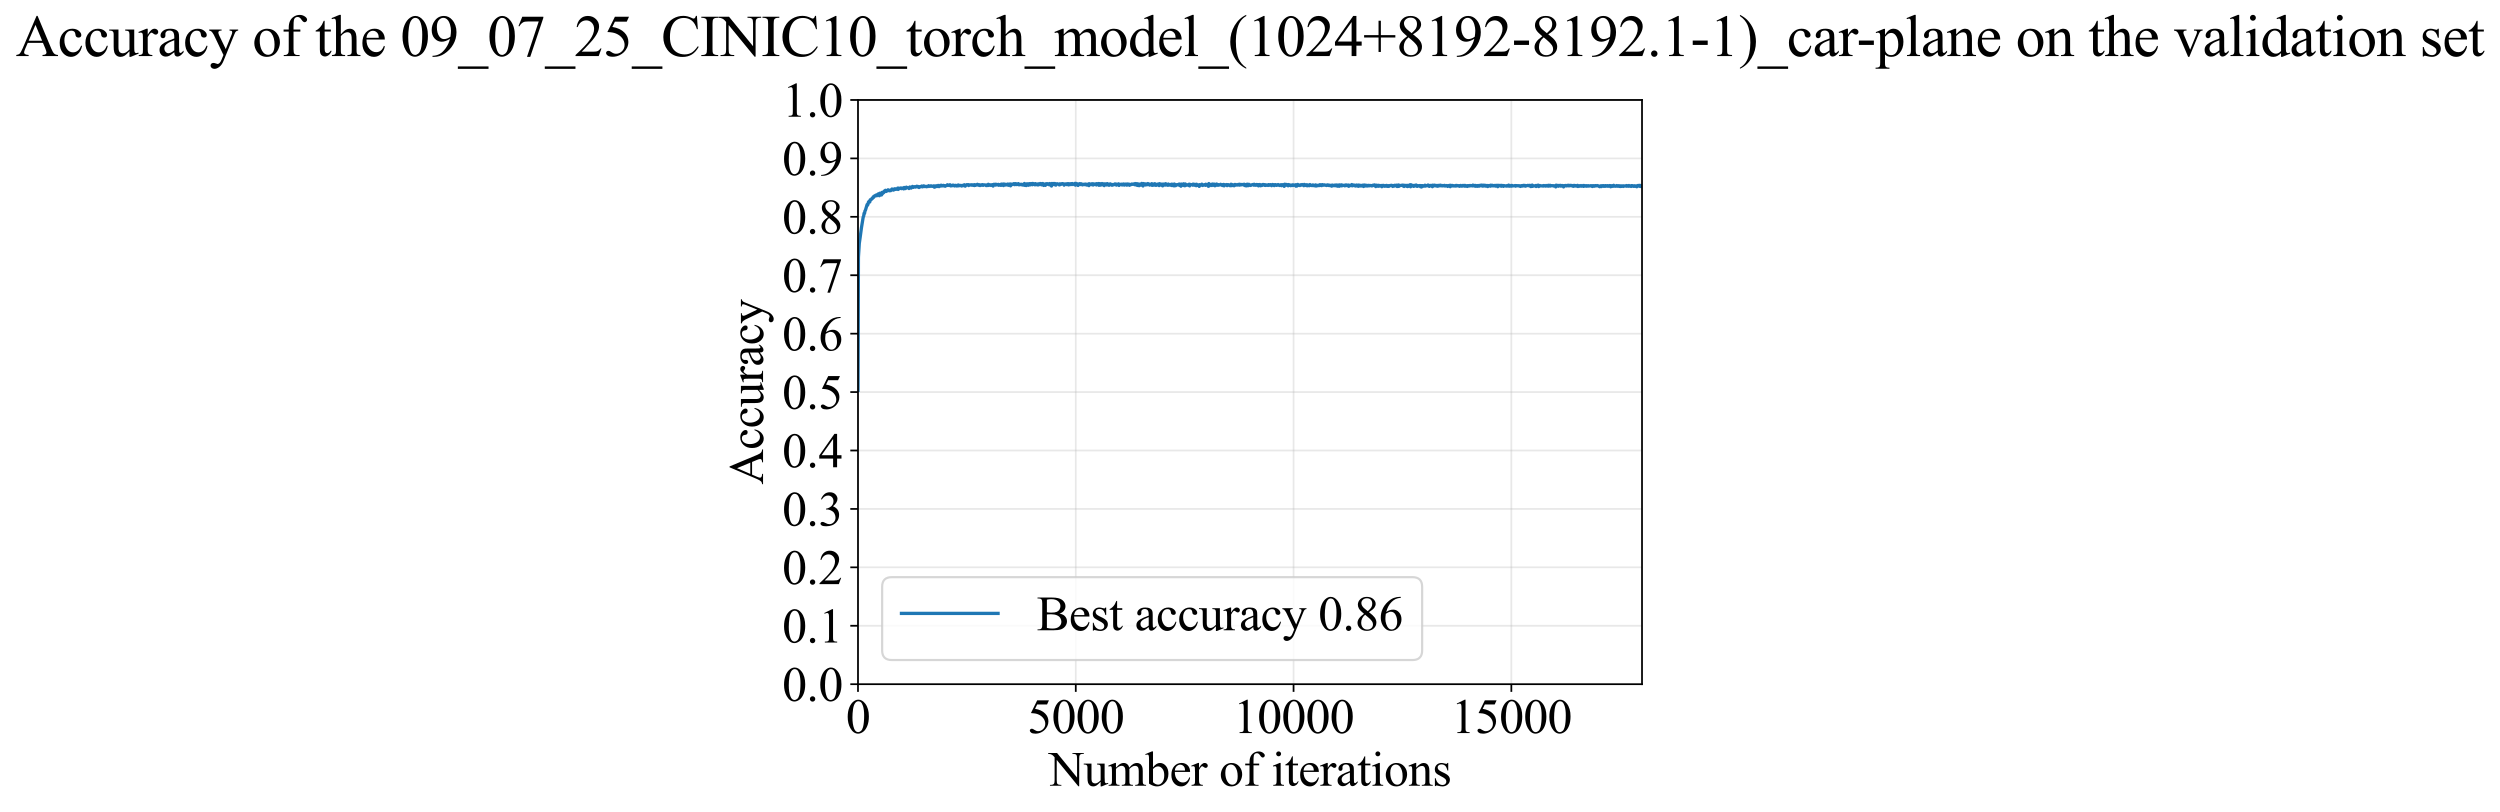 <?xml version="1.0" encoding="utf-8" standalone="no"?>
<!DOCTYPE svg PUBLIC "-//W3C//DTD SVG 1.1//EN"
  "http://www.w3.org/Graphics/SVG/1.1/DTD/svg11.dtd">
<svg xmlns:xlink="http://www.w3.org/1999/xlink" width="1138.743pt" height="369.808pt" viewBox="0 0 1138.743 369.808" xmlns="http://www.w3.org/2000/svg" version="1.1">
 <defs>
  <style type="text/css">*{stroke-linejoin: round; stroke-linecap: butt}</style>
 </defs>
 <g id="figure_1">
  <g id="patch_1">
   <path d="M 0 369.808 
L 1138.743 369.808 
L 1138.743 0 
L 0 0 
z
" style="fill: #ffffff"/>
  </g>
  <g id="axes_1">
   <g id="patch_2">
    <path d="M 390.812 311.644 
L 747.932 311.644 
L 747.932 45.532 
L 390.812 45.532 
z
" style="fill: #ffffff"/>
   </g>
   <g id="matplotlib.axis_1">
    <g id="xtick_1">
     <g id="line2d_1">
      <path d="M 390.812 311.644 
L 390.812 45.532 
" clip-path="url(#p5ef41eea61)" style="fill: none; stroke: #b0b0b0; stroke-opacity: 0.3; stroke-width: 0.8; stroke-linecap: square"/>
     </g>
     <g id="line2d_2">
      <defs>
       <path id="m3852fd4a41" d="M 0 0 
L 0 3.5 
" style="stroke: #000000; stroke-width: 0.8"/>
      </defs>
      <g>
       <use xlink:href="#m3852fd4a41" x="390.812" y="311.644" style="stroke: #000000; stroke-width: 0.8"/>
      </g>
     </g>
     <g id="text_1">
      <!-- 0 -->
      <g transform="translate(385.312 333.92) scale(0.22 -0.22)">
       <defs>
        <path id="TimesNewRomanPSMT-30" d="M 231 2094 
Q 231 2819 450 3342 
Q 669 3866 1031 4122 
Q 1313 4325 1613 4325 
Q 2100 4325 2488 3828 
Q 2972 3213 2972 2159 
Q 2972 1422 2759 906 
Q 2547 391 2217 158 
Q 1888 -75 1581 -75 
Q 975 -75 572 641 
Q 231 1244 231 2094 
z
M 844 2016 
Q 844 1141 1059 588 
Q 1238 122 1591 122 
Q 1759 122 1940 273 
Q 2122 425 2216 781 
Q 2359 1319 2359 2297 
Q 2359 3022 2209 3506 
Q 2097 3866 1919 4016 
Q 1791 4119 1609 4119 
Q 1397 4119 1231 3928 
Q 1006 3669 925 3112 
Q 844 2556 844 2016 
z
" transform="scale(0.016)"/>
       </defs>
       <use xlink:href="#TimesNewRomanPSMT-30"/>
      </g>
     </g>
    </g>
    <g id="xtick_2">
     <g id="line2d_3">
      <path d="M 490.012 311.644 
L 490.012 45.532 
" clip-path="url(#p5ef41eea61)" style="fill: none; stroke: #b0b0b0; stroke-opacity: 0.3; stroke-width: 0.8; stroke-linecap: square"/>
     </g>
     <g id="line2d_4">
      <g>
       <use xlink:href="#m3852fd4a41" x="490.012" y="311.644" style="stroke: #000000; stroke-width: 0.8"/>
      </g>
     </g>
     <g id="text_2">
      <!-- 5000 -->
      <g transform="translate(468.012 333.92) scale(0.22 -0.22)">
       <defs>
        <path id="TimesNewRomanPSMT-35" d="M 2778 4238 
L 2534 3706 
L 1259 3706 
L 981 3138 
Q 1809 3016 2294 2522 
Q 2709 2097 2709 1522 
Q 2709 1188 2573 903 
Q 2438 619 2231 419 
Q 2025 219 1772 97 
Q 1413 -75 1034 -75 
Q 653 -75 479 54 
Q 306 184 306 341 
Q 306 428 378 495 
Q 450 563 559 563 
Q 641 563 702 538 
Q 763 513 909 409 
Q 1144 247 1384 247 
Q 1750 247 2026 523 
Q 2303 800 2303 1197 
Q 2303 1581 2056 1914 
Q 1809 2247 1375 2428 
Q 1034 2569 447 2591 
L 1259 4238 
L 2778 4238 
z
" transform="scale(0.016)"/>
       </defs>
       <use xlink:href="#TimesNewRomanPSMT-35"/>
       <use xlink:href="#TimesNewRomanPSMT-30" transform="translate(50 0)"/>
       <use xlink:href="#TimesNewRomanPSMT-30" transform="translate(100 0)"/>
       <use xlink:href="#TimesNewRomanPSMT-30" transform="translate(150 0)"/>
      </g>
     </g>
    </g>
    <g id="xtick_3">
     <g id="line2d_5">
      <path d="M 589.212 311.644 
L 589.212 45.532 
" clip-path="url(#p5ef41eea61)" style="fill: none; stroke: #b0b0b0; stroke-opacity: 0.3; stroke-width: 0.8; stroke-linecap: square"/>
     </g>
     <g id="line2d_6">
      <g>
       <use xlink:href="#m3852fd4a41" x="589.212" y="311.644" style="stroke: #000000; stroke-width: 0.8"/>
      </g>
     </g>
     <g id="text_3">
      <!-- 10000 -->
      <g transform="translate(561.712 333.92) scale(0.22 -0.22)">
       <defs>
        <path id="TimesNewRomanPSMT-31" d="M 750 3822 
L 1781 4325 
L 1884 4325 
L 1884 747 
Q 1884 391 1914 303 
Q 1944 216 2037 169 
Q 2131 122 2419 116 
L 2419 0 
L 825 0 
L 825 116 
Q 1125 122 1212 167 
Q 1300 213 1334 289 
Q 1369 366 1369 747 
L 1369 3034 
Q 1369 3497 1338 3628 
Q 1316 3728 1258 3775 
Q 1200 3822 1119 3822 
Q 1003 3822 797 3725 
L 750 3822 
z
" transform="scale(0.016)"/>
       </defs>
       <use xlink:href="#TimesNewRomanPSMT-31"/>
       <use xlink:href="#TimesNewRomanPSMT-30" transform="translate(50 0)"/>
       <use xlink:href="#TimesNewRomanPSMT-30" transform="translate(100 0)"/>
       <use xlink:href="#TimesNewRomanPSMT-30" transform="translate(150 0)"/>
       <use xlink:href="#TimesNewRomanPSMT-30" transform="translate(200 0)"/>
      </g>
     </g>
    </g>
    <g id="xtick_4">
     <g id="line2d_7">
      <path d="M 688.412 311.644 
L 688.412 45.532 
" clip-path="url(#p5ef41eea61)" style="fill: none; stroke: #b0b0b0; stroke-opacity: 0.3; stroke-width: 0.8; stroke-linecap: square"/>
     </g>
     <g id="line2d_8">
      <g>
       <use xlink:href="#m3852fd4a41" x="688.412" y="311.644" style="stroke: #000000; stroke-width: 0.8"/>
      </g>
     </g>
     <g id="text_4">
      <!-- 15000 -->
      <g transform="translate(660.912 333.92) scale(0.22 -0.22)">
       <use xlink:href="#TimesNewRomanPSMT-31"/>
       <use xlink:href="#TimesNewRomanPSMT-35" transform="translate(50 0)"/>
       <use xlink:href="#TimesNewRomanPSMT-30" transform="translate(100 0)"/>
       <use xlink:href="#TimesNewRomanPSMT-30" transform="translate(150 0)"/>
       <use xlink:href="#TimesNewRomanPSMT-30" transform="translate(200 0)"/>
      </g>
     </g>
    </g>
    <g id="text_5">
     <!-- Number of iterations -->
     <g transform="translate(477.729 357.902) scale(0.22 -0.22)">
      <defs>
       <path id="TimesNewRomanPSMT-4e" d="M -84 4238 
L 1066 4238 
L 3656 1059 
L 3656 3503 
Q 3656 3894 3569 3991 
Q 3453 4122 3203 4122 
L 3056 4122 
L 3056 4238 
L 4531 4238 
L 4531 4122 
L 4381 4122 
Q 4113 4122 4000 3959 
Q 3931 3859 3931 3503 
L 3931 -69 
L 3819 -69 
L 1025 3344 
L 1025 734 
Q 1025 344 1109 247 
Q 1228 116 1475 116 
L 1625 116 
L 1625 0 
L 150 0 
L 150 116 
L 297 116 
Q 569 116 681 278 
Q 750 378 750 734 
L 750 3681 
Q 566 3897 470 3965 
Q 375 4034 191 4094 
Q 100 4122 -84 4122 
L -84 4238 
z
" transform="scale(0.016)"/>
       <path id="TimesNewRomanPSMT-75" d="M 2709 2863 
L 2709 1128 
Q 2709 631 2732 520 
Q 2756 409 2807 365 
Q 2859 322 2928 322 
Q 3025 322 3147 375 
L 3191 266 
L 2334 -88 
L 2194 -88 
L 2194 519 
Q 1825 119 1631 15 
Q 1438 -88 1222 -88 
Q 981 -88 804 51 
Q 628 191 559 409 
Q 491 628 491 1028 
L 491 2306 
Q 491 2509 447 2587 
Q 403 2666 317 2708 
Q 231 2750 6 2747 
L 6 2863 
L 1009 2863 
L 1009 947 
Q 1009 547 1148 422 
Q 1288 297 1484 297 
Q 1619 297 1789 381 
Q 1959 466 2194 703 
L 2194 2325 
Q 2194 2569 2105 2655 
Q 2016 2741 1734 2747 
L 1734 2863 
L 2709 2863 
z
" transform="scale(0.016)"/>
       <path id="TimesNewRomanPSMT-6d" d="M 1050 2338 
Q 1363 2650 1419 2697 
Q 1559 2816 1721 2881 
Q 1884 2947 2044 2947 
Q 2313 2947 2506 2790 
Q 2700 2634 2766 2338 
Q 3088 2713 3309 2830 
Q 3531 2947 3766 2947 
Q 3994 2947 4170 2830 
Q 4347 2713 4450 2447 
Q 4519 2266 4519 1878 
L 4519 647 
Q 4519 378 4559 278 
Q 4591 209 4675 161 
Q 4759 113 4950 113 
L 4950 0 
L 3538 0 
L 3538 113 
L 3597 113 
Q 3781 113 3884 184 
Q 3956 234 3988 344 
Q 4000 397 4000 647 
L 4000 1878 
Q 4000 2228 3916 2372 
Q 3794 2572 3525 2572 
Q 3359 2572 3192 2489 
Q 3025 2406 2788 2181 
L 2781 2147 
L 2788 2013 
L 2788 647 
Q 2788 353 2820 281 
Q 2853 209 2943 161 
Q 3034 113 3253 113 
L 3253 0 
L 1806 0 
L 1806 113 
Q 2044 113 2133 169 
Q 2222 225 2256 338 
Q 2272 391 2272 647 
L 2272 1878 
Q 2272 2228 2169 2381 
Q 2031 2581 1784 2581 
Q 1616 2581 1450 2491 
Q 1191 2353 1050 2181 
L 1050 647 
Q 1050 366 1089 281 
Q 1128 197 1204 155 
Q 1281 113 1516 113 
L 1516 0 
L 100 0 
L 100 113 
Q 297 113 375 155 
Q 453 197 493 289 
Q 534 381 534 647 
L 534 1741 
Q 534 2213 506 2350 
Q 484 2453 437 2492 
Q 391 2531 309 2531 
Q 222 2531 100 2484 
L 53 2597 
L 916 2947 
L 1050 2947 
L 1050 2338 
z
" transform="scale(0.016)"/>
       <path id="TimesNewRomanPSMT-62" d="M 984 2369 
Q 1400 2947 1881 2947 
Q 2322 2947 2650 2570 
Q 2978 2194 2978 1541 
Q 2978 778 2472 313 
Q 2038 -88 1503 -88 
Q 1253 -88 995 3 
Q 738 94 469 275 
L 469 3241 
Q 469 3728 445 3840 
Q 422 3953 372 3993 
Q 322 4034 247 4034 
Q 159 4034 28 3984 
L -16 4094 
L 844 4444 
L 984 4444 
L 984 2369 
z
M 984 2169 
L 984 456 
Q 1144 300 1314 220 
Q 1484 141 1663 141 
Q 1947 141 2192 453 
Q 2438 766 2438 1363 
Q 2438 1913 2192 2208 
Q 1947 2503 1634 2503 
Q 1469 2503 1303 2419 
Q 1178 2356 984 2169 
z
" transform="scale(0.016)"/>
       <path id="TimesNewRomanPSMT-65" d="M 681 1784 
Q 678 1147 991 784 
Q 1303 422 1725 422 
Q 2006 422 2214 576 
Q 2422 731 2563 1106 
L 2659 1044 
Q 2594 616 2278 264 
Q 1963 -88 1488 -88 
Q 972 -88 605 314 
Q 238 716 238 1394 
Q 238 2128 614 2539 
Q 991 2950 1559 2950 
Q 2041 2950 2350 2633 
Q 2659 2316 2659 1784 
L 681 1784 
z
M 681 1966 
L 2006 1966 
Q 1991 2241 1941 2353 
Q 1863 2528 1708 2628 
Q 1553 2728 1384 2728 
Q 1125 2728 920 2526 
Q 716 2325 681 1966 
z
" transform="scale(0.016)"/>
       <path id="TimesNewRomanPSMT-72" d="M 1038 2947 
L 1038 2303 
Q 1397 2947 1775 2947 
Q 1947 2947 2059 2842 
Q 2172 2738 2172 2600 
Q 2172 2478 2090 2393 
Q 2009 2309 1897 2309 
Q 1788 2309 1652 2417 
Q 1516 2525 1450 2525 
Q 1394 2525 1328 2463 
Q 1188 2334 1038 2041 
L 1038 669 
Q 1038 431 1097 309 
Q 1138 225 1241 169 
Q 1344 113 1538 113 
L 1538 0 
L 72 0 
L 72 113 
Q 291 113 397 181 
Q 475 231 506 341 
Q 522 394 522 644 
L 522 1753 
Q 522 2253 501 2348 
Q 481 2444 426 2487 
Q 372 2531 291 2531 
Q 194 2531 72 2484 
L 41 2597 
L 906 2947 
L 1038 2947 
z
" transform="scale(0.016)"/>
       <path id="TimesNewRomanPSMT-20" transform="scale(0.016)"/>
       <path id="TimesNewRomanPSMT-6f" d="M 1600 2947 
Q 2250 2947 2644 2453 
Q 2978 2031 2978 1484 
Q 2978 1100 2793 706 
Q 2609 313 2286 112 
Q 1963 -88 1566 -88 
Q 919 -88 538 428 
Q 216 863 216 1403 
Q 216 1797 411 2186 
Q 606 2575 925 2761 
Q 1244 2947 1600 2947 
z
M 1503 2744 
Q 1338 2744 1170 2645 
Q 1003 2547 900 2300 
Q 797 2053 797 1666 
Q 797 1041 1045 587 
Q 1294 134 1700 134 
Q 2003 134 2200 384 
Q 2397 634 2397 1244 
Q 2397 2006 2069 2444 
Q 1847 2744 1503 2744 
z
" transform="scale(0.016)"/>
       <path id="TimesNewRomanPSMT-66" d="M 1319 2638 
L 1319 756 
Q 1319 356 1406 250 
Q 1522 113 1716 113 
L 1975 113 
L 1975 0 
L 266 0 
L 266 113 
L 394 113 
Q 519 113 622 175 
Q 725 238 764 344 
Q 803 450 803 756 
L 803 2638 
L 247 2638 
L 247 2863 
L 803 2863 
L 803 3050 
Q 803 3478 940 3775 
Q 1078 4072 1361 4255 
Q 1644 4438 1997 4438 
Q 2325 4438 2600 4225 
Q 2781 4084 2781 3909 
Q 2781 3816 2700 3733 
Q 2619 3650 2525 3650 
Q 2453 3650 2373 3701 
Q 2294 3753 2178 3923 
Q 2063 4094 1966 4153 
Q 1869 4213 1750 4213 
Q 1606 4213 1506 4136 
Q 1406 4059 1362 3898 
Q 1319 3738 1319 3069 
L 1319 2863 
L 2056 2863 
L 2056 2638 
L 1319 2638 
z
" transform="scale(0.016)"/>
       <path id="TimesNewRomanPSMT-69" d="M 928 4444 
Q 1059 4444 1151 4351 
Q 1244 4259 1244 4128 
Q 1244 3997 1151 3903 
Q 1059 3809 928 3809 
Q 797 3809 703 3903 
Q 609 3997 609 4128 
Q 609 4259 701 4351 
Q 794 4444 928 4444 
z
M 1188 2947 
L 1188 647 
Q 1188 378 1227 289 
Q 1266 200 1342 156 
Q 1419 113 1622 113 
L 1622 0 
L 231 0 
L 231 113 
Q 441 113 512 153 
Q 584 194 626 287 
Q 669 381 669 647 
L 669 1750 
Q 669 2216 641 2353 
Q 619 2453 572 2492 
Q 525 2531 444 2531 
Q 356 2531 231 2484 
L 188 2597 
L 1050 2947 
L 1188 2947 
z
" transform="scale(0.016)"/>
       <path id="TimesNewRomanPSMT-74" d="M 1031 3803 
L 1031 2863 
L 1700 2863 
L 1700 2644 
L 1031 2644 
L 1031 788 
Q 1031 509 1111 412 
Q 1191 316 1316 316 
Q 1419 316 1516 380 
Q 1613 444 1666 569 
L 1788 569 
Q 1678 263 1478 108 
Q 1278 -47 1066 -47 
Q 922 -47 784 33 
Q 647 113 581 261 
Q 516 409 516 719 
L 516 2644 
L 63 2644 
L 63 2747 
Q 234 2816 414 2980 
Q 594 3144 734 3369 
Q 806 3488 934 3803 
L 1031 3803 
z
" transform="scale(0.016)"/>
       <path id="TimesNewRomanPSMT-61" d="M 1822 413 
Q 1381 72 1269 19 
Q 1100 -59 909 -59 
Q 613 -59 420 144 
Q 228 347 228 678 
Q 228 888 322 1041 
Q 450 1253 767 1440 
Q 1084 1628 1822 1897 
L 1822 2009 
Q 1822 2438 1686 2597 
Q 1550 2756 1291 2756 
Q 1094 2756 978 2650 
Q 859 2544 859 2406 
L 866 2225 
Q 866 2081 792 2003 
Q 719 1925 600 1925 
Q 484 1925 411 2006 
Q 338 2088 338 2228 
Q 338 2497 613 2722 
Q 888 2947 1384 2947 
Q 1766 2947 2009 2819 
Q 2194 2722 2281 2516 
Q 2338 2381 2338 1966 
L 2338 994 
Q 2338 584 2353 492 
Q 2369 400 2405 369 
Q 2441 338 2488 338 
Q 2538 338 2575 359 
Q 2641 400 2828 588 
L 2828 413 
Q 2478 -56 2159 -56 
Q 2006 -56 1915 50 
Q 1825 156 1822 413 
z
M 1822 616 
L 1822 1706 
Q 1350 1519 1213 1441 
Q 966 1303 859 1153 
Q 753 1003 753 825 
Q 753 600 887 451 
Q 1022 303 1197 303 
Q 1434 303 1822 616 
z
" transform="scale(0.016)"/>
       <path id="TimesNewRomanPSMT-6e" d="M 1034 2341 
Q 1538 2947 1994 2947 
Q 2228 2947 2397 2830 
Q 2566 2713 2666 2444 
Q 2734 2256 2734 1869 
L 2734 647 
Q 2734 375 2778 278 
Q 2813 200 2889 156 
Q 2966 113 3172 113 
L 3172 0 
L 1756 0 
L 1756 113 
L 1816 113 
Q 2016 113 2095 173 
Q 2175 234 2206 353 
Q 2219 400 2219 647 
L 2219 1819 
Q 2219 2209 2117 2386 
Q 2016 2563 1775 2563 
Q 1403 2563 1034 2156 
L 1034 647 
Q 1034 356 1069 288 
Q 1113 197 1189 155 
Q 1266 113 1500 113 
L 1500 0 
L 84 0 
L 84 113 
L 147 113 
Q 366 113 442 223 
Q 519 334 519 647 
L 519 1709 
Q 519 2225 495 2337 
Q 472 2450 423 2490 
Q 375 2531 294 2531 
Q 206 2531 84 2484 
L 38 2597 
L 900 2947 
L 1034 2947 
L 1034 2341 
z
" transform="scale(0.016)"/>
       <path id="TimesNewRomanPSMT-73" d="M 2050 2947 
L 2050 1972 
L 1947 1972 
Q 1828 2431 1642 2597 
Q 1456 2763 1169 2763 
Q 950 2763 815 2647 
Q 681 2531 681 2391 
Q 681 2216 781 2091 
Q 878 1963 1175 1819 
L 1631 1597 
Q 2266 1288 2266 781 
Q 2266 391 1970 151 
Q 1675 -88 1309 -88 
Q 1047 -88 709 6 
Q 606 38 541 38 
Q 469 38 428 -44 
L 325 -44 
L 325 978 
L 428 978 
Q 516 541 762 319 
Q 1009 97 1316 97 
Q 1531 97 1667 223 
Q 1803 350 1803 528 
Q 1803 744 1651 891 
Q 1500 1038 1047 1263 
Q 594 1488 453 1669 
Q 313 1847 313 2119 
Q 313 2472 555 2709 
Q 797 2947 1181 2947 
Q 1350 2947 1591 2875 
Q 1750 2828 1803 2828 
Q 1853 2828 1881 2850 
Q 1909 2872 1947 2947 
L 2050 2947 
z
" transform="scale(0.016)"/>
      </defs>
      <use xlink:href="#TimesNewRomanPSMT-4e"/>
      <use xlink:href="#TimesNewRomanPSMT-75" transform="translate(72.217 0)"/>
      <use xlink:href="#TimesNewRomanPSMT-6d" transform="translate(122.217 0)"/>
      <use xlink:href="#TimesNewRomanPSMT-62" transform="translate(200 0)"/>
      <use xlink:href="#TimesNewRomanPSMT-65" transform="translate(250 0)"/>
      <use xlink:href="#TimesNewRomanPSMT-72" transform="translate(294.385 0)"/>
      <use xlink:href="#TimesNewRomanPSMT-20" transform="translate(327.686 0)"/>
      <use xlink:href="#TimesNewRomanPSMT-6f" transform="translate(352.686 0)"/>
      <use xlink:href="#TimesNewRomanPSMT-66" transform="translate(402.686 0)"/>
      <use xlink:href="#TimesNewRomanPSMT-20" transform="translate(435.986 0)"/>
      <use xlink:href="#TimesNewRomanPSMT-69" transform="translate(460.986 0)"/>
      <use xlink:href="#TimesNewRomanPSMT-74" transform="translate(488.77 0)"/>
      <use xlink:href="#TimesNewRomanPSMT-65" transform="translate(516.553 0)"/>
      <use xlink:href="#TimesNewRomanPSMT-72" transform="translate(560.938 0)"/>
      <use xlink:href="#TimesNewRomanPSMT-61" transform="translate(594.238 0)"/>
      <use xlink:href="#TimesNewRomanPSMT-74" transform="translate(638.623 0)"/>
      <use xlink:href="#TimesNewRomanPSMT-69" transform="translate(666.406 0)"/>
      <use xlink:href="#TimesNewRomanPSMT-6f" transform="translate(694.189 0)"/>
      <use xlink:href="#TimesNewRomanPSMT-6e" transform="translate(744.189 0)"/>
      <use xlink:href="#TimesNewRomanPSMT-73" transform="translate(794.189 0)"/>
     </g>
    </g>
   </g>
   <g id="matplotlib.axis_2">
    <g id="ytick_1">
     <g id="line2d_9">
      <path d="M 390.812 311.644 
L 747.932 311.644 
" clip-path="url(#p5ef41eea61)" style="fill: none; stroke: #b0b0b0; stroke-opacity: 0.3; stroke-width: 0.8; stroke-linecap: square"/>
     </g>
     <g id="line2d_10">
      <defs>
       <path id="mf8a858289f" d="M 0 0 
L -3.5 0 
" style="stroke: #000000; stroke-width: 0.8"/>
      </defs>
      <g>
       <use xlink:href="#mf8a858289f" x="390.812" y="311.644" style="stroke: #000000; stroke-width: 0.8"/>
      </g>
     </g>
     <g id="text_6">
      <!-- 0.0 -->
      <g transform="translate(356.312 319.282) scale(0.22 -0.22)">
       <defs>
        <path id="TimesNewRomanPSMT-2e" d="M 800 606 
Q 947 606 1047 504 
Q 1147 403 1147 259 
Q 1147 116 1045 14 
Q 944 -88 800 -88 
Q 656 -88 554 14 
Q 453 116 453 259 
Q 453 406 554 506 
Q 656 606 800 606 
z
" transform="scale(0.016)"/>
       </defs>
       <use xlink:href="#TimesNewRomanPSMT-30"/>
       <use xlink:href="#TimesNewRomanPSMT-2e" transform="translate(50 0)"/>
       <use xlink:href="#TimesNewRomanPSMT-30" transform="translate(75 0)"/>
      </g>
     </g>
    </g>
    <g id="ytick_2">
     <g id="line2d_11">
      <path d="M 390.812 285.032 
L 747.932 285.032 
" clip-path="url(#p5ef41eea61)" style="fill: none; stroke: #b0b0b0; stroke-opacity: 0.3; stroke-width: 0.8; stroke-linecap: square"/>
     </g>
     <g id="line2d_12">
      <g>
       <use xlink:href="#mf8a858289f" x="390.812" y="285.032" style="stroke: #000000; stroke-width: 0.8"/>
      </g>
     </g>
     <g id="text_7">
      <!-- 0.1 -->
      <g transform="translate(356.312 292.67) scale(0.22 -0.22)">
       <use xlink:href="#TimesNewRomanPSMT-30"/>
       <use xlink:href="#TimesNewRomanPSMT-2e" transform="translate(50 0)"/>
       <use xlink:href="#TimesNewRomanPSMT-31" transform="translate(75 0)"/>
      </g>
     </g>
    </g>
    <g id="ytick_3">
     <g id="line2d_13">
      <path d="M 390.812 258.421 
L 747.932 258.421 
" clip-path="url(#p5ef41eea61)" style="fill: none; stroke: #b0b0b0; stroke-opacity: 0.3; stroke-width: 0.8; stroke-linecap: square"/>
     </g>
     <g id="line2d_14">
      <g>
       <use xlink:href="#mf8a858289f" x="390.812" y="258.421" style="stroke: #000000; stroke-width: 0.8"/>
      </g>
     </g>
     <g id="text_8">
      <!-- 0.2 -->
      <g transform="translate(356.312 266.059) scale(0.22 -0.22)">
       <defs>
        <path id="TimesNewRomanPSMT-32" d="M 2934 816 
L 2638 0 
L 138 0 
L 138 116 
Q 1241 1122 1691 1759 
Q 2141 2397 2141 2925 
Q 2141 3328 1894 3587 
Q 1647 3847 1303 3847 
Q 991 3847 742 3664 
Q 494 3481 375 3128 
L 259 3128 
Q 338 3706 661 4015 
Q 984 4325 1469 4325 
Q 1984 4325 2329 3994 
Q 2675 3663 2675 3213 
Q 2675 2891 2525 2569 
Q 2294 2063 1775 1497 
Q 997 647 803 472 
L 1909 472 
Q 2247 472 2383 497 
Q 2519 522 2628 598 
Q 2738 675 2819 816 
L 2934 816 
z
" transform="scale(0.016)"/>
       </defs>
       <use xlink:href="#TimesNewRomanPSMT-30"/>
       <use xlink:href="#TimesNewRomanPSMT-2e" transform="translate(50 0)"/>
       <use xlink:href="#TimesNewRomanPSMT-32" transform="translate(75 0)"/>
      </g>
     </g>
    </g>
    <g id="ytick_4">
     <g id="line2d_15">
      <path d="M 390.812 231.81 
L 747.932 231.81 
" clip-path="url(#p5ef41eea61)" style="fill: none; stroke: #b0b0b0; stroke-opacity: 0.3; stroke-width: 0.8; stroke-linecap: square"/>
     </g>
     <g id="line2d_16">
      <g>
       <use xlink:href="#mf8a858289f" x="390.812" y="231.81" style="stroke: #000000; stroke-width: 0.8"/>
      </g>
     </g>
     <g id="text_9">
      <!-- 0.3 -->
      <g transform="translate(356.312 239.448) scale(0.22 -0.22)">
       <defs>
        <path id="TimesNewRomanPSMT-33" d="M 325 3431 
Q 506 3859 782 4092 
Q 1059 4325 1472 4325 
Q 1981 4325 2253 3994 
Q 2459 3747 2459 3466 
Q 2459 3003 1878 2509 
Q 2269 2356 2469 2072 
Q 2669 1788 2669 1403 
Q 2669 853 2319 450 
Q 1863 -75 997 -75 
Q 569 -75 414 31 
Q 259 138 259 259 
Q 259 350 332 419 
Q 406 488 509 488 
Q 588 488 669 463 
Q 722 447 909 348 
Q 1097 250 1169 231 
Q 1284 197 1416 197 
Q 1734 197 1970 444 
Q 2206 691 2206 1028 
Q 2206 1275 2097 1509 
Q 2016 1684 1919 1775 
Q 1784 1900 1550 2001 
Q 1316 2103 1072 2103 
L 972 2103 
L 972 2197 
Q 1219 2228 1467 2375 
Q 1716 2522 1828 2728 
Q 1941 2934 1941 3181 
Q 1941 3503 1739 3701 
Q 1538 3900 1238 3900 
Q 753 3900 428 3381 
L 325 3431 
z
" transform="scale(0.016)"/>
       </defs>
       <use xlink:href="#TimesNewRomanPSMT-30"/>
       <use xlink:href="#TimesNewRomanPSMT-2e" transform="translate(50 0)"/>
       <use xlink:href="#TimesNewRomanPSMT-33" transform="translate(75 0)"/>
      </g>
     </g>
    </g>
    <g id="ytick_5">
     <g id="line2d_17">
      <path d="M 390.812 205.199 
L 747.932 205.199 
" clip-path="url(#p5ef41eea61)" style="fill: none; stroke: #b0b0b0; stroke-opacity: 0.3; stroke-width: 0.8; stroke-linecap: square"/>
     </g>
     <g id="line2d_18">
      <g>
       <use xlink:href="#mf8a858289f" x="390.812" y="205.199" style="stroke: #000000; stroke-width: 0.8"/>
      </g>
     </g>
     <g id="text_10">
      <!-- 0.4 -->
      <g transform="translate(356.312 212.837) scale(0.22 -0.22)">
       <defs>
        <path id="TimesNewRomanPSMT-34" d="M 2978 1563 
L 2978 1119 
L 2409 1119 
L 2409 0 
L 1894 0 
L 1894 1119 
L 100 1119 
L 100 1519 
L 2066 4325 
L 2409 4325 
L 2409 1563 
L 2978 1563 
z
M 1894 1563 
L 1894 3666 
L 406 1563 
L 1894 1563 
z
" transform="scale(0.016)"/>
       </defs>
       <use xlink:href="#TimesNewRomanPSMT-30"/>
       <use xlink:href="#TimesNewRomanPSMT-2e" transform="translate(50 0)"/>
       <use xlink:href="#TimesNewRomanPSMT-34" transform="translate(75 0)"/>
      </g>
     </g>
    </g>
    <g id="ytick_6">
     <g id="line2d_19">
      <path d="M 390.812 178.588 
L 747.932 178.588 
" clip-path="url(#p5ef41eea61)" style="fill: none; stroke: #b0b0b0; stroke-opacity: 0.3; stroke-width: 0.8; stroke-linecap: square"/>
     </g>
     <g id="line2d_20">
      <g>
       <use xlink:href="#mf8a858289f" x="390.812" y="178.588" style="stroke: #000000; stroke-width: 0.8"/>
      </g>
     </g>
     <g id="text_11">
      <!-- 0.5 -->
      <g transform="translate(356.312 186.226) scale(0.22 -0.22)">
       <use xlink:href="#TimesNewRomanPSMT-30"/>
       <use xlink:href="#TimesNewRomanPSMT-2e" transform="translate(50 0)"/>
       <use xlink:href="#TimesNewRomanPSMT-35" transform="translate(75 0)"/>
      </g>
     </g>
    </g>
    <g id="ytick_7">
     <g id="line2d_21">
      <path d="M 390.812 151.976 
L 747.932 151.976 
" clip-path="url(#p5ef41eea61)" style="fill: none; stroke: #b0b0b0; stroke-opacity: 0.3; stroke-width: 0.8; stroke-linecap: square"/>
     </g>
     <g id="line2d_22">
      <g>
       <use xlink:href="#mf8a858289f" x="390.812" y="151.976" style="stroke: #000000; stroke-width: 0.8"/>
      </g>
     </g>
     <g id="text_12">
      <!-- 0.6 -->
      <g transform="translate(356.312 159.614) scale(0.22 -0.22)">
       <defs>
        <path id="TimesNewRomanPSMT-36" d="M 2869 4325 
L 2869 4209 
Q 2456 4169 2195 4045 
Q 1934 3922 1679 3669 
Q 1425 3416 1258 3105 
Q 1091 2794 978 2366 
Q 1428 2675 1881 2675 
Q 2316 2675 2634 2325 
Q 2953 1975 2953 1425 
Q 2953 894 2631 456 
Q 2244 -75 1606 -75 
Q 1172 -75 869 213 
Q 275 772 275 1663 
Q 275 2231 503 2743 
Q 731 3256 1154 3653 
Q 1578 4050 1965 4187 
Q 2353 4325 2688 4325 
L 2869 4325 
z
M 925 2138 
Q 869 1716 869 1456 
Q 869 1156 980 804 
Q 1091 453 1309 247 
Q 1469 100 1697 100 
Q 1969 100 2183 356 
Q 2397 613 2397 1088 
Q 2397 1622 2184 2012 
Q 1972 2403 1581 2403 
Q 1463 2403 1327 2353 
Q 1191 2303 925 2138 
z
" transform="scale(0.016)"/>
       </defs>
       <use xlink:href="#TimesNewRomanPSMT-30"/>
       <use xlink:href="#TimesNewRomanPSMT-2e" transform="translate(50 0)"/>
       <use xlink:href="#TimesNewRomanPSMT-36" transform="translate(75 0)"/>
      </g>
     </g>
    </g>
    <g id="ytick_8">
     <g id="line2d_23">
      <path d="M 390.812 125.365 
L 747.932 125.365 
" clip-path="url(#p5ef41eea61)" style="fill: none; stroke: #b0b0b0; stroke-opacity: 0.3; stroke-width: 0.8; stroke-linecap: square"/>
     </g>
     <g id="line2d_24">
      <g>
       <use xlink:href="#mf8a858289f" x="390.812" y="125.365" style="stroke: #000000; stroke-width: 0.8"/>
      </g>
     </g>
     <g id="text_13">
      <!-- 0.7 -->
      <g transform="translate(356.312 133.003) scale(0.22 -0.22)">
       <defs>
        <path id="TimesNewRomanPSMT-37" d="M 644 4238 
L 2916 4238 
L 2916 4119 
L 1503 -88 
L 1153 -88 
L 2419 3728 
L 1253 3728 
Q 900 3728 750 3644 
Q 488 3500 328 3200 
L 238 3234 
L 644 4238 
z
" transform="scale(0.016)"/>
       </defs>
       <use xlink:href="#TimesNewRomanPSMT-30"/>
       <use xlink:href="#TimesNewRomanPSMT-2e" transform="translate(50 0)"/>
       <use xlink:href="#TimesNewRomanPSMT-37" transform="translate(75 0)"/>
      </g>
     </g>
    </g>
    <g id="ytick_9">
     <g id="line2d_25">
      <path d="M 390.812 98.754 
L 747.932 98.754 
" clip-path="url(#p5ef41eea61)" style="fill: none; stroke: #b0b0b0; stroke-opacity: 0.3; stroke-width: 0.8; stroke-linecap: square"/>
     </g>
     <g id="line2d_26">
      <g>
       <use xlink:href="#mf8a858289f" x="390.812" y="98.754" style="stroke: #000000; stroke-width: 0.8"/>
      </g>
     </g>
     <g id="text_14">
      <!-- 0.8 -->
      <g transform="translate(356.312 106.392) scale(0.22 -0.22)">
       <defs>
        <path id="TimesNewRomanPSMT-38" d="M 1228 2134 
Q 725 2547 579 2797 
Q 434 3047 434 3316 
Q 434 3728 753 4026 
Q 1072 4325 1600 4325 
Q 2113 4325 2425 4047 
Q 2738 3769 2738 3413 
Q 2738 3175 2569 2928 
Q 2400 2681 1866 2347 
Q 2416 1922 2594 1678 
Q 2831 1359 2831 1006 
Q 2831 559 2490 242 
Q 2150 -75 1597 -75 
Q 994 -75 656 303 
Q 388 606 388 966 
Q 388 1247 577 1523 
Q 766 1800 1228 2134 
z
M 1719 2469 
Q 2094 2806 2194 3001 
Q 2294 3197 2294 3444 
Q 2294 3772 2109 3958 
Q 1925 4144 1606 4144 
Q 1288 4144 1088 3959 
Q 888 3775 888 3528 
Q 888 3366 970 3203 
Q 1053 3041 1206 2894 
L 1719 2469 
z
M 1375 2016 
Q 1116 1797 991 1539 
Q 866 1281 866 981 
Q 866 578 1086 336 
Q 1306 94 1647 94 
Q 1984 94 2187 284 
Q 2391 475 2391 747 
Q 2391 972 2272 1150 
Q 2050 1481 1375 2016 
z
" transform="scale(0.016)"/>
       </defs>
       <use xlink:href="#TimesNewRomanPSMT-30"/>
       <use xlink:href="#TimesNewRomanPSMT-2e" transform="translate(50 0)"/>
       <use xlink:href="#TimesNewRomanPSMT-38" transform="translate(75 0)"/>
      </g>
     </g>
    </g>
    <g id="ytick_10">
     <g id="line2d_27">
      <path d="M 390.812 72.143 
L 747.932 72.143 
" clip-path="url(#p5ef41eea61)" style="fill: none; stroke: #b0b0b0; stroke-opacity: 0.3; stroke-width: 0.8; stroke-linecap: square"/>
     </g>
     <g id="line2d_28">
      <g>
       <use xlink:href="#mf8a858289f" x="390.812" y="72.143" style="stroke: #000000; stroke-width: 0.8"/>
      </g>
     </g>
     <g id="text_15">
      <!-- 0.9 -->
      <g transform="translate(356.312 79.781) scale(0.22 -0.22)">
       <defs>
        <path id="TimesNewRomanPSMT-39" d="M 338 -88 
L 338 28 
Q 744 34 1094 217 
Q 1444 400 1770 856 
Q 2097 1313 2225 1859 
Q 1734 1544 1338 1544 
Q 891 1544 572 1889 
Q 253 2234 253 2806 
Q 253 3363 572 3797 
Q 956 4325 1575 4325 
Q 2097 4325 2469 3894 
Q 2925 3359 2925 2575 
Q 2925 1869 2578 1258 
Q 2231 647 1613 244 
Q 1109 -88 516 -88 
L 338 -88 
z
M 2275 2091 
Q 2331 2497 2331 2741 
Q 2331 3044 2228 3395 
Q 2125 3747 1936 3934 
Q 1747 4122 1506 4122 
Q 1228 4122 1018 3872 
Q 809 3622 809 3128 
Q 809 2469 1088 2097 
Q 1291 1828 1588 1828 
Q 1731 1828 1928 1897 
Q 2125 1966 2275 2091 
z
" transform="scale(0.016)"/>
       </defs>
       <use xlink:href="#TimesNewRomanPSMT-30"/>
       <use xlink:href="#TimesNewRomanPSMT-2e" transform="translate(50 0)"/>
       <use xlink:href="#TimesNewRomanPSMT-39" transform="translate(75 0)"/>
      </g>
     </g>
    </g>
    <g id="ytick_11">
     <g id="line2d_29">
      <path d="M 390.812 45.532 
L 747.932 45.532 
" clip-path="url(#p5ef41eea61)" style="fill: none; stroke: #b0b0b0; stroke-opacity: 0.3; stroke-width: 0.8; stroke-linecap: square"/>
     </g>
     <g id="line2d_30">
      <g>
       <use xlink:href="#mf8a858289f" x="390.812" y="45.532" style="stroke: #000000; stroke-width: 0.8"/>
      </g>
     </g>
     <g id="text_16">
      <!-- 1.0 -->
      <g transform="translate(356.312 53.17) scale(0.22 -0.22)">
       <use xlink:href="#TimesNewRomanPSMT-31"/>
       <use xlink:href="#TimesNewRomanPSMT-2e" transform="translate(50 0)"/>
       <use xlink:href="#TimesNewRomanPSMT-30" transform="translate(75 0)"/>
      </g>
     </g>
    </g>
    <g id="text_17">
     <!-- Accuracy -->
     <g transform="translate(347.564 220.726) rotate(-90) scale(0.22 -0.22)">
      <defs>
       <path id="TimesNewRomanPSMT-41" d="M 2928 1419 
L 1288 1419 
L 1000 750 
Q 894 503 894 381 
Q 894 284 986 211 
Q 1078 138 1384 116 
L 1384 0 
L 50 0 
L 50 116 
Q 316 163 394 238 
Q 553 388 747 847 
L 2238 4334 
L 2347 4334 
L 3822 809 
Q 4000 384 4145 257 
Q 4291 131 4550 116 
L 4550 0 
L 2878 0 
L 2878 116 
Q 3131 128 3220 200 
Q 3309 272 3309 375 
Q 3309 513 3184 809 
L 2928 1419 
z
M 2841 1650 
L 2122 3363 
L 1384 1650 
L 2841 1650 
z
" transform="scale(0.016)"/>
       <path id="TimesNewRomanPSMT-63" d="M 2631 1088 
Q 2516 522 2178 217 
Q 1841 -88 1431 -88 
Q 944 -88 581 321 
Q 219 731 219 1428 
Q 219 2103 620 2525 
Q 1022 2947 1584 2947 
Q 2006 2947 2278 2723 
Q 2550 2500 2550 2259 
Q 2550 2141 2473 2067 
Q 2397 1994 2259 1994 
Q 2075 1994 1981 2113 
Q 1928 2178 1911 2362 
Q 1894 2547 1784 2644 
Q 1675 2738 1481 2738 
Q 1169 2738 978 2506 
Q 725 2200 725 1697 
Q 725 1184 976 792 
Q 1228 400 1656 400 
Q 1963 400 2206 609 
Q 2378 753 2541 1131 
L 2631 1088 
z
" transform="scale(0.016)"/>
       <path id="TimesNewRomanPSMT-79" d="M 38 2863 
L 1372 2863 
L 1372 2747 
L 1306 2747 
Q 1166 2747 1095 2686 
Q 1025 2625 1025 2534 
Q 1025 2413 1128 2197 
L 1825 753 
L 2466 2334 
Q 2519 2463 2519 2588 
Q 2519 2644 2497 2672 
Q 2472 2706 2419 2726 
Q 2366 2747 2231 2747 
L 2231 2863 
L 3163 2863 
L 3163 2747 
Q 3047 2734 2984 2696 
Q 2922 2659 2847 2556 
Q 2819 2513 2741 2316 
L 1575 -541 
Q 1406 -956 1132 -1168 
Q 859 -1381 606 -1381 
Q 422 -1381 303 -1275 
Q 184 -1169 184 -1031 
Q 184 -900 270 -820 
Q 356 -741 506 -741 
Q 609 -741 788 -809 
Q 913 -856 944 -856 
Q 1038 -856 1148 -759 
Q 1259 -663 1372 -384 
L 1575 113 
L 547 2272 
Q 500 2369 397 2513 
Q 319 2622 269 2659 
Q 197 2709 38 2747 
L 38 2863 
z
" transform="scale(0.016)"/>
      </defs>
      <use xlink:href="#TimesNewRomanPSMT-41"/>
      <use xlink:href="#TimesNewRomanPSMT-63" transform="translate(72.217 0)"/>
      <use xlink:href="#TimesNewRomanPSMT-63" transform="translate(116.602 0)"/>
      <use xlink:href="#TimesNewRomanPSMT-75" transform="translate(160.986 0)"/>
      <use xlink:href="#TimesNewRomanPSMT-72" transform="translate(210.986 0)"/>
      <use xlink:href="#TimesNewRomanPSMT-61" transform="translate(244.287 0)"/>
      <use xlink:href="#TimesNewRomanPSMT-63" transform="translate(288.672 0)"/>
      <use xlink:href="#TimesNewRomanPSMT-79" transform="translate(333.057 0)"/>
     </g>
    </g>
   </g>
   <g id="line2d_31">
    <path d="M 390.812 177.76 
L 391.01 117.19 
L 391.407 110.877 
L 391.804 108.068 
L 392.4 103.647 
L 393.194 98.813 
L 393.392 98.473 
L 393.591 97.128 
L 393.789 97.231 
L 393.988 96.048 
L 394.186 95.812 
L 394.98 93.151 
L 395.179 93.461 
L 395.377 92.988 
L 395.576 91.998 
L 395.973 91.658 
L 396.171 92.012 
L 396.37 91.007 
L 396.568 91.096 
L 396.965 90.771 
L 397.164 90.386 
L 397.362 90.431 
L 397.759 89.677 
L 397.958 89.884 
L 398.156 89.336 
L 398.355 89.44 
L 398.752 88.996 
L 398.95 89.011 
L 399.149 88.804 
L 399.347 89.189 
L 399.744 88.568 
L 400.141 88.272 
L 400.34 88.39 
L 400.539 89.159 
L 400.737 88.021 
L 400.936 88.494 
L 401.134 88.331 
L 401.333 88.479 
L 401.531 88.804 
L 401.73 87.636 
L 401.928 88.272 
L 402.325 87.459 
L 402.524 87.755 
L 402.722 87.134 
L 402.921 86.956 
L 403.119 87.252 
L 403.318 86.675 
L 403.516 86.808 
L 403.715 87.208 
L 404.509 86.454 
L 404.707 86.808 
L 405.303 86.897 
L 405.501 86.601 
L 405.7 86.853 
L 406.295 86.084 
L 406.891 86.601 
L 407.089 86.158 
L 407.288 86.454 
L 407.486 86.025 
L 407.685 85.966 
L 408.082 86.261 
L 408.677 86.04 
L 408.876 85.685 
L 409.074 86.306 
L 409.273 85.67 
L 409.471 86.04 
L 410.266 85.611 
L 410.464 85.626 
L 410.663 85.921 
L 411.06 85.655 
L 411.258 85.877 
L 411.457 85.7 
L 411.655 86.04 
L 411.854 85.389 
L 412.052 85.7 
L 412.449 85.892 
L 412.846 85.241 
L 413.045 85.463 
L 413.243 85.434 
L 413.64 85.567 
L 413.839 85.626 
L 414.037 85.877 
L 414.236 85.33 
L 414.434 85.167 
L 414.633 85.493 
L 414.831 85.345 
L 415.03 85.67 
L 415.228 85.271 
L 415.427 85.212 
L 415.625 84.916 
L 415.824 85.064 
L 416.022 85.36 
L 416.419 85.049 
L 416.618 85.138 
L 416.816 85.049 
L 417.015 85.227 
L 417.61 84.813 
L 417.809 85.093 
L 418.007 85.138 
L 418.206 84.946 
L 418.404 85.286 
L 418.603 85.404 
L 419 85.005 
L 419.198 85.123 
L 419.397 85.064 
L 419.794 84.739 
L 420.191 85.108 
L 420.39 84.768 
L 420.588 84.975 
L 420.787 84.65 
L 421.184 84.975 
L 421.779 84.872 
L 421.978 85.064 
L 422.176 84.916 
L 422.573 85.005 
L 422.772 84.916 
L 422.97 84.576 
L 423.169 84.753 
L 423.367 84.768 
L 423.566 84.916 
L 423.963 84.65 
L 424.36 84.694 
L 424.558 84.901 
L 425.352 84.65 
L 425.551 85.241 
L 425.749 85.256 
L 425.948 84.694 
L 426.146 84.827 
L 426.543 84.606 
L 426.742 84.99 
L 426.94 84.694 
L 427.139 84.842 
L 427.337 84.458 
L 427.536 84.931 
L 427.734 85.005 
L 427.933 84.65 
L 428.131 84.739 
L 428.33 84.428 
L 428.528 84.753 
L 428.727 84.354 
L 429.124 84.694 
L 429.322 84.532 
L 429.521 84.665 
L 429.72 84.428 
L 429.918 84.694 
L 430.315 84.546 
L 430.514 84.842 
L 430.911 84.546 
L 431.308 84.502 
L 431.506 84.162 
L 431.705 84.428 
L 432.102 84.295 
L 432.3 84.487 
L 432.697 84.147 
L 433.094 84.694 
L 433.293 84.487 
L 433.491 84.635 
L 433.69 84.413 
L 433.888 84.546 
L 434.087 84.295 
L 434.285 84.546 
L 434.484 84.458 
L 434.881 84.709 
L 435.079 84.413 
L 435.278 84.561 
L 435.476 84.443 
L 435.873 84.739 
L 436.072 84.532 
L 436.27 84.487 
L 436.469 84.251 
L 436.667 84.665 
L 437.263 84.413 
L 438.057 84.739 
L 438.255 84.428 
L 438.454 84.546 
L 438.652 84.428 
L 438.851 84.561 
L 439.248 84.147 
L 439.447 84.339 
L 439.645 84.798 
L 439.844 84.295 
L 440.042 84.399 
L 440.241 84.354 
L 440.439 84.103 
L 440.836 84.266 
L 441.035 84.103 
L 441.233 84.517 
L 441.432 84.206 
L 442.027 84.266 
L 442.226 84.177 
L 442.424 84.354 
L 442.623 84.162 
L 443.02 84.384 
L 443.218 84.177 
L 443.417 84.428 
L 443.615 84.177 
L 443.814 84.517 
L 444.012 84.103 
L 444.211 84.443 
L 444.608 84.31 
L 445.203 83.955 
L 445.402 84.28 
L 445.799 84.133 
L 445.997 84.443 
L 446.196 84.162 
L 446.394 84.517 
L 446.593 84.236 
L 446.99 84.384 
L 447.188 84.339 
L 447.387 84.088 
L 447.585 84.147 
L 447.784 84.428 
L 447.982 84.177 
L 448.975 84.28 
L 449.174 84.517 
L 449.372 84.236 
L 449.571 84.532 
L 449.769 84.177 
L 449.968 84.31 
L 450.166 83.94 
L 450.365 84.473 
L 450.563 84.133 
L 451.159 84.206 
L 451.357 84.458 
L 451.556 84.266 
L 451.754 84.28 
L 451.953 84.103 
L 452.35 84.753 
L 452.548 84.147 
L 452.747 83.94 
L 452.945 84.192 
L 453.342 83.926 
L 453.541 84.325 
L 453.739 83.955 
L 454.533 84.251 
L 454.732 83.97 
L 454.93 84.399 
L 455.129 84.162 
L 455.327 84.325 
L 455.526 84.088 
L 455.724 84.369 
L 455.923 84.443 
L 456.121 83.837 
L 456.518 84.354 
L 456.717 83.955 
L 456.915 83.822 
L 457.114 84.532 
L 457.312 83.822 
L 457.511 84.177 
L 457.709 83.896 
L 458.106 84.28 
L 458.305 83.999 
L 458.702 84.206 
L 458.901 83.881 
L 459.099 83.822 
L 459.298 84.413 
L 459.496 84.073 
L 459.893 84.147 
L 460.092 83.778 
L 460.29 84.65 
L 460.489 83.955 
L 460.687 84.236 
L 460.886 83.852 
L 461.084 84.044 
L 461.878 83.63 
L 462.077 84.118 
L 462.275 83.955 
L 462.474 83.97 
L 462.672 83.63 
L 462.871 84.088 
L 463.069 83.926 
L 463.268 84.044 
L 463.466 83.807 
L 463.665 83.837 
L 463.863 83.63 
L 464.062 84.162 
L 464.26 84.044 
L 464.459 84.177 
L 465.054 83.926 
L 465.253 84.118 
L 465.451 83.94 
L 465.65 84.266 
L 465.848 84.206 
L 466.047 84.325 
L 466.245 84.295 
L 466.642 83.571 
L 466.841 84.443 
L 467.039 84.147 
L 467.238 84.177 
L 467.436 84.517 
L 467.833 83.704 
L 468.032 83.881 
L 468.231 83.822 
L 468.429 84.384 
L 468.628 83.704 
L 468.826 83.926 
L 469.025 83.645 
L 469.223 84.221 
L 469.422 83.763 
L 469.62 83.615 
L 470.017 83.689 
L 470.216 84.162 
L 470.414 83.556 
L 470.613 83.985 
L 470.811 83.674 
L 471.208 84.088 
L 471.407 84.192 
L 471.605 83.63 
L 472.002 84.147 
L 472.399 83.807 
L 472.598 83.896 
L 472.796 84.266 
L 472.995 83.733 
L 473.193 84.147 
L 473.392 83.896 
L 473.59 83.94 
L 473.789 83.586 
L 473.987 83.807 
L 474.186 83.733 
L 474.384 84.206 
L 474.583 83.63 
L 474.781 83.748 
L 474.98 83.586 
L 475.377 84.473 
L 475.575 83.94 
L 475.774 84.192 
L 475.972 83.822 
L 476.171 84.428 
L 476.568 83.659 
L 476.766 83.955 
L 476.965 83.97 
L 477.163 83.674 
L 477.362 83.852 
L 477.56 83.866 
L 477.759 83.748 
L 477.958 84.192 
L 478.156 83.6 
L 478.355 83.881 
L 478.553 83.866 
L 478.752 84.118 
L 478.95 84.739 
L 479.149 83.571 
L 479.347 84.162 
L 479.744 83.615 
L 479.943 83.94 
L 480.141 83.571 
L 480.34 84.147 
L 480.538 83.6 
L 480.935 84.325 
L 481.134 83.763 
L 481.332 83.822 
L 481.531 83.689 
L 482.126 83.911 
L 482.523 84.236 
L 482.722 83.733 
L 482.92 84.118 
L 483.119 83.763 
L 483.317 83.955 
L 483.516 83.704 
L 483.714 83.792 
L 483.913 83.63 
L 484.111 83.689 
L 484.31 83.94 
L 484.508 83.719 
L 484.707 84.339 
L 484.905 83.852 
L 485.104 83.955 
L 485.302 83.792 
L 485.699 83.748 
L 485.898 84.088 
L 486.096 83.704 
L 486.493 83.659 
L 486.692 84.221 
L 486.89 83.674 
L 487.089 83.748 
L 487.287 84.147 
L 487.486 83.926 
L 487.685 83.955 
L 487.883 83.63 
L 488.082 83.719 
L 488.28 84.073 
L 488.479 83.6 
L 488.677 83.955 
L 488.876 83.807 
L 489.074 83.94 
L 489.273 83.911 
L 489.471 84.147 
L 489.67 83.526 
L 489.868 84.339 
L 490.067 83.526 
L 490.265 84.118 
L 490.662 83.985 
L 490.861 83.719 
L 491.059 84.473 
L 491.258 83.837 
L 491.456 84.014 
L 491.655 83.94 
L 491.853 83.645 
L 492.052 83.999 
L 492.25 84.073 
L 492.449 83.704 
L 492.647 83.97 
L 492.846 83.97 
L 493.044 84.221 
L 493.243 83.896 
L 493.441 83.999 
L 493.64 83.97 
L 493.838 84.118 
L 494.235 83.837 
L 494.434 84.044 
L 494.632 83.852 
L 494.831 84.266 
L 495.029 84.221 
L 495.228 84.31 
L 495.426 84.044 
L 495.625 84.31 
L 495.823 83.733 
L 496.022 84.546 
L 496.22 83.689 
L 496.617 83.999 
L 496.816 83.881 
L 497.015 84.059 
L 497.213 83.733 
L 497.412 83.778 
L 497.61 84.236 
L 497.809 83.674 
L 498.007 84.251 
L 498.404 83.955 
L 498.603 83.985 
L 498.801 83.763 
L 499 83.97 
L 499.198 83.763 
L 499.397 84.266 
L 499.595 83.645 
L 500.191 84.118 
L 500.389 83.6 
L 500.588 84.413 
L 500.985 83.63 
L 501.183 84.339 
L 501.382 83.999 
L 501.58 83.955 
L 501.779 84.221 
L 501.977 83.6 
L 502.176 84.192 
L 502.374 83.763 
L 502.573 84.133 
L 502.771 83.733 
L 502.97 84.546 
L 503.168 83.763 
L 503.367 84.014 
L 503.565 83.763 
L 503.764 83.896 
L 503.962 83.763 
L 504.161 84.266 
L 504.359 83.63 
L 504.756 84.014 
L 504.955 83.911 
L 505.153 84.399 
L 505.352 83.837 
L 505.55 83.926 
L 505.749 83.748 
L 505.947 84.014 
L 506.146 83.999 
L 506.344 84.339 
L 506.543 84.014 
L 506.742 84.354 
L 507.139 84.088 
L 507.536 84.073 
L 507.734 83.792 
L 507.933 84.103 
L 508.131 83.778 
L 508.528 84.325 
L 508.727 83.896 
L 508.925 84.133 
L 509.124 83.985 
L 509.322 84.133 
L 509.521 83.733 
L 509.719 84.473 
L 509.918 84.236 
L 510.315 84.088 
L 510.712 83.866 
L 510.91 83.955 
L 511.109 84.266 
L 511.307 84.206 
L 511.506 83.852 
L 511.903 83.807 
L 512.101 84.325 
L 512.3 83.94 
L 512.697 84.088 
L 512.895 83.807 
L 513.094 84.266 
L 513.292 84.339 
L 513.491 84.162 
L 513.689 83.792 
L 513.888 83.896 
L 514.086 84.192 
L 514.285 83.896 
L 514.483 84.399 
L 514.682 84.029 
L 515.079 84.133 
L 515.476 83.822 
L 515.674 83.999 
L 516.27 83.778 
L 516.469 83.985 
L 516.667 83.896 
L 516.866 84.147 
L 517.064 83.6 
L 517.263 84.192 
L 517.461 83.896 
L 517.66 84.266 
L 517.858 83.645 
L 518.057 84.473 
L 518.255 84.014 
L 518.454 84.147 
L 518.652 83.792 
L 518.851 84.576 
L 519.049 83.94 
L 519.248 83.911 
L 519.446 84.251 
L 519.645 84.339 
L 519.843 84.118 
L 520.042 83.541 
L 520.24 84.354 
L 520.439 83.748 
L 520.637 84.709 
L 520.836 83.615 
L 521.034 84.236 
L 521.431 83.719 
L 521.63 83.852 
L 521.828 84.251 
L 522.027 83.792 
L 522.225 83.911 
L 522.424 84.177 
L 522.821 83.615 
L 523.019 83.866 
L 523.218 83.733 
L 523.615 84.31 
L 523.813 84.133 
L 524.012 84.221 
L 524.21 83.926 
L 524.409 83.896 
L 524.607 83.659 
L 524.806 84.443 
L 525.004 83.822 
L 525.401 84.354 
L 525.6 83.807 
L 525.798 84.206 
L 525.997 83.674 
L 526.196 84.369 
L 526.394 83.866 
L 526.593 84.428 
L 526.791 84.029 
L 527.188 84.251 
L 527.387 83.852 
L 527.585 84.28 
L 527.784 83.778 
L 527.982 84.532 
L 528.181 83.659 
L 528.379 84.177 
L 528.578 84.147 
L 528.776 83.852 
L 528.975 84.339 
L 529.173 84.295 
L 529.372 83.852 
L 529.57 84.665 
L 529.769 83.926 
L 529.967 84.399 
L 530.166 83.822 
L 530.364 84.177 
L 530.563 83.881 
L 530.761 84.31 
L 530.96 83.674 
L 531.158 84.206 
L 531.555 84.295 
L 531.754 84.266 
L 531.952 84.413 
L 532.151 83.822 
L 532.349 83.926 
L 532.548 84.325 
L 533.342 83.999 
L 533.54 84.487 
L 533.739 83.866 
L 533.937 84.487 
L 534.136 84.473 
L 534.334 83.94 
L 534.533 84.546 
L 534.731 84.65 
L 534.93 83.822 
L 535.128 84.606 
L 535.327 84.073 
L 535.525 84.561 
L 535.724 84.118 
L 535.923 84.28 
L 536.32 84.059 
L 536.518 84.221 
L 536.915 84.147 
L 537.114 83.822 
L 537.312 84.473 
L 537.511 83.911 
L 537.709 84.162 
L 537.908 84.813 
L 538.106 83.837 
L 538.305 84.073 
L 538.503 83.97 
L 538.702 84.399 
L 539.099 83.719 
L 539.297 84.517 
L 539.496 84.221 
L 539.694 84.62 
L 539.893 83.778 
L 540.091 84.295 
L 540.29 84.088 
L 540.488 84.384 
L 540.687 84.177 
L 540.885 84.28 
L 541.282 84.073 
L 541.481 84.473 
L 541.679 83.881 
L 541.878 84.68 
L 542.076 83.999 
L 543.069 84.177 
L 543.267 84.354 
L 543.466 83.852 
L 543.664 84.28 
L 543.863 83.985 
L 544.061 84.384 
L 544.26 83.955 
L 544.458 84.339 
L 544.657 84.029 
L 544.855 84.591 
L 545.054 83.926 
L 545.253 84.369 
L 545.451 84.443 
L 545.65 84.31 
L 545.848 84.325 
L 546.047 84.177 
L 546.245 84.901 
L 546.444 84.103 
L 546.642 84.399 
L 546.841 84.384 
L 547.039 84.177 
L 547.238 84.339 
L 547.436 83.881 
L 547.833 84.487 
L 548.032 84.206 
L 548.23 84.236 
L 548.627 84.118 
L 548.826 84.133 
L 549.024 84.428 
L 549.223 83.911 
L 549.421 84.354 
L 549.62 84.118 
L 550.017 84.088 
L 550.215 84.221 
L 550.414 84.857 
L 550.612 83.615 
L 550.811 84.68 
L 551.009 83.881 
L 551.208 84.443 
L 551.406 84.118 
L 551.605 84.236 
L 551.803 84.147 
L 552.002 84.502 
L 552.2 83.822 
L 552.399 84.103 
L 552.597 83.852 
L 552.994 84.473 
L 553.193 83.881 
L 553.391 84.62 
L 553.59 84.162 
L 553.788 84.458 
L 553.987 84.295 
L 554.185 83.822 
L 554.384 84.251 
L 554.582 84.088 
L 554.781 84.413 
L 554.98 84.103 
L 555.178 84.295 
L 555.575 84.236 
L 555.972 83.94 
L 556.171 84.236 
L 556.568 84.133 
L 556.766 84.502 
L 556.965 84.103 
L 557.163 84.177 
L 557.362 83.999 
L 557.56 84.665 
L 557.759 84.147 
L 557.957 84.103 
L 558.354 84.28 
L 558.751 84.073 
L 558.95 84.561 
L 559.347 84.088 
L 559.744 84.266 
L 559.942 84.236 
L 560.141 84.546 
L 560.339 84.266 
L 560.538 84.591 
L 560.736 83.911 
L 560.935 84.561 
L 561.133 84.029 
L 561.332 84.413 
L 561.53 84.487 
L 561.729 84.28 
L 561.927 84.354 
L 562.126 84.62 
L 562.324 84.029 
L 562.523 84.413 
L 562.721 84.073 
L 562.92 84.044 
L 563.118 84.266 
L 563.714 84.295 
L 563.912 84.029 
L 564.111 84.014 
L 564.309 84.28 
L 564.508 83.926 
L 564.707 84.339 
L 564.905 83.999 
L 565.104 84.073 
L 565.302 83.999 
L 565.501 84.206 
L 565.699 84.103 
L 565.898 84.147 
L 566.096 84.014 
L 566.493 84.133 
L 566.692 83.911 
L 566.89 84.502 
L 567.089 84.029 
L 567.287 84.192 
L 567.486 84.635 
L 567.684 84.088 
L 567.883 84.665 
L 568.081 83.896 
L 568.28 84.443 
L 568.478 83.985 
L 568.677 84.546 
L 568.875 83.955 
L 569.074 84.399 
L 569.272 84.192 
L 569.471 84.251 
L 569.669 84.473 
L 570.066 84.236 
L 570.662 84.044 
L 570.86 84.118 
L 571.059 84.354 
L 571.257 83.926 
L 571.654 84.369 
L 571.853 84.236 
L 572.051 84.384 
L 572.25 84.044 
L 572.448 84.236 
L 572.647 84.059 
L 572.845 84.428 
L 573.044 84.088 
L 573.242 84.665 
L 573.441 84.103 
L 573.639 84.399 
L 573.838 84.044 
L 574.036 84.177 
L 574.235 84.62 
L 574.434 84.31 
L 574.831 84.473 
L 575.029 84.059 
L 575.228 84.221 
L 575.426 84.029 
L 575.625 84.28 
L 575.823 84.088 
L 576.022 84.428 
L 576.22 84.133 
L 576.419 84.473 
L 576.617 84.177 
L 577.014 84.399 
L 577.411 84.251 
L 577.61 84.473 
L 577.808 84.088 
L 578.007 84.133 
L 578.205 84.369 
L 578.404 84.354 
L 578.602 84.103 
L 578.801 84.133 
L 579.198 84.576 
L 579.396 84.162 
L 579.595 84.029 
L 579.793 84.162 
L 579.992 84.103 
L 580.19 84.443 
L 580.389 84.546 
L 580.587 84.118 
L 580.786 84.221 
L 580.984 84.103 
L 581.183 84.192 
L 581.381 84.443 
L 581.778 84.177 
L 581.977 84.339 
L 582.175 84.059 
L 582.771 84.487 
L 582.969 84.487 
L 583.168 84.206 
L 583.366 84.339 
L 583.565 84.118 
L 583.763 84.576 
L 583.962 84.192 
L 584.359 84.118 
L 584.558 84.369 
L 584.756 84.177 
L 584.955 84.872 
L 585.153 83.911 
L 585.352 84.369 
L 585.55 84.354 
L 585.749 83.985 
L 585.947 84.369 
L 586.146 84.073 
L 586.344 84.384 
L 586.543 84.133 
L 586.741 84.635 
L 586.94 84.059 
L 587.138 84.458 
L 587.337 84.177 
L 587.734 84.502 
L 587.932 84.591 
L 588.131 84.266 
L 588.528 84.458 
L 588.726 84.487 
L 588.925 84.162 
L 589.123 84.473 
L 589.322 84.28 
L 589.719 84.325 
L 589.917 84.487 
L 590.116 84.147 
L 590.314 84.813 
L 590.513 84.147 
L 590.711 84.753 
L 591.108 83.999 
L 591.307 84.473 
L 591.505 84.206 
L 592.101 84.517 
L 592.498 84.147 
L 592.696 84.339 
L 593.093 84.059 
L 593.292 84.133 
L 593.689 84.443 
L 593.888 84.591 
L 594.086 83.999 
L 594.285 84.413 
L 594.483 84.147 
L 594.88 84.487 
L 595.079 84.147 
L 595.277 84.591 
L 595.476 84.192 
L 595.674 84.62 
L 595.873 84.266 
L 596.27 84.384 
L 596.468 84.576 
L 596.667 84.073 
L 596.865 84.325 
L 597.659 84.546 
L 597.858 84.236 
L 598.056 84.399 
L 598.255 84.266 
L 598.453 84.561 
L 598.652 84.606 
L 598.85 84.443 
L 599.049 84.62 
L 599.247 84.221 
L 599.446 84.739 
L 599.644 84.369 
L 599.843 84.665 
L 600.041 84.428 
L 600.24 84.399 
L 600.438 84.517 
L 600.637 84.339 
L 600.835 84.546 
L 601.232 84.118 
L 601.431 84.458 
L 601.629 84.413 
L 601.828 84.147 
L 602.026 84.546 
L 602.423 84.103 
L 602.622 84.339 
L 602.82 84.28 
L 603.019 84.369 
L 603.218 84.192 
L 604.21 84.487 
L 604.409 84.266 
L 604.607 84.399 
L 604.806 84.192 
L 605.004 84.428 
L 605.203 84.369 
L 605.401 84.517 
L 605.6 84.339 
L 605.798 84.517 
L 605.997 84.517 
L 606.195 84.635 
L 606.394 84.369 
L 606.592 84.798 
L 606.791 84.339 
L 606.989 84.295 
L 607.188 84.517 
L 607.386 84.443 
L 607.585 84.591 
L 607.982 84.31 
L 608.18 84.591 
L 608.379 84.591 
L 608.577 84.251 
L 608.776 84.561 
L 608.974 84.266 
L 609.173 84.813 
L 609.371 84.399 
L 609.768 84.28 
L 609.967 84.857 
L 610.165 84.221 
L 610.364 84.458 
L 610.562 84.354 
L 610.761 84.65 
L 610.959 84.192 
L 611.158 84.665 
L 611.356 84.28 
L 611.555 84.517 
L 612.15 84.399 
L 612.349 84.369 
L 612.547 84.65 
L 612.746 84.591 
L 612.945 84.236 
L 613.143 84.502 
L 613.342 84.236 
L 613.54 84.532 
L 613.739 84.413 
L 613.937 84.443 
L 614.136 84.28 
L 614.334 84.872 
L 614.533 84.354 
L 615.128 84.561 
L 615.327 84.369 
L 615.525 84.502 
L 615.724 84.059 
L 615.922 84.65 
L 616.121 84.236 
L 616.319 84.28 
L 616.518 84.443 
L 616.716 84.266 
L 616.915 84.606 
L 617.113 84.384 
L 617.51 84.739 
L 617.709 84.354 
L 617.907 84.28 
L 618.106 84.65 
L 618.503 84.325 
L 618.701 84.872 
L 618.9 84.28 
L 619.098 84.753 
L 619.297 84.369 
L 619.495 84.65 
L 619.694 84.428 
L 619.892 84.739 
L 620.091 84.517 
L 620.289 84.68 
L 620.488 84.384 
L 620.686 84.635 
L 620.885 84.31 
L 621.083 84.946 
L 621.282 84.384 
L 621.48 84.266 
L 621.679 84.753 
L 621.877 84.325 
L 622.076 84.635 
L 622.274 84.399 
L 622.473 84.428 
L 622.672 84.753 
L 622.87 84.473 
L 623.069 84.694 
L 623.466 84.413 
L 623.664 84.65 
L 623.863 84.502 
L 624.458 84.487 
L 624.657 84.68 
L 624.855 84.546 
L 625.054 84.665 
L 625.252 84.576 
L 625.451 84.325 
L 625.848 84.473 
L 626.046 84.221 
L 626.443 84.65 
L 626.642 84.99 
L 626.84 84.325 
L 627.237 84.546 
L 627.436 84.428 
L 627.634 84.827 
L 627.833 84.399 
L 628.031 84.827 
L 628.23 84.517 
L 628.428 84.473 
L 628.627 84.709 
L 629.024 84.546 
L 629.222 84.502 
L 629.421 85.049 
L 629.619 84.458 
L 629.818 84.768 
L 630.016 84.783 
L 630.215 84.443 
L 630.413 84.694 
L 630.612 84.576 
L 630.81 84.857 
L 631.009 84.591 
L 631.604 84.443 
L 631.803 84.872 
L 632.001 84.576 
L 632.2 84.901 
L 632.399 84.901 
L 632.597 84.546 
L 632.796 84.827 
L 633.193 84.502 
L 633.391 84.443 
L 633.59 84.502 
L 633.788 84.399 
L 633.987 84.62 
L 634.185 84.502 
L 634.384 84.931 
L 634.582 84.502 
L 634.781 84.62 
L 634.979 84.576 
L 635.178 84.739 
L 635.376 84.369 
L 635.575 84.606 
L 636.17 84.339 
L 636.369 84.946 
L 636.567 84.384 
L 636.766 84.916 
L 636.964 84.251 
L 637.163 84.887 
L 637.361 84.369 
L 637.56 84.606 
L 638.552 84.369 
L 638.751 84.517 
L 638.949 84.31 
L 639.148 84.753 
L 639.346 84.369 
L 639.545 84.946 
L 639.743 84.413 
L 639.942 84.517 
L 640.14 84.443 
L 640.339 84.68 
L 640.537 84.487 
L 640.736 84.857 
L 640.934 84.413 
L 641.133 84.975 
L 641.331 84.502 
L 641.53 84.857 
L 641.728 84.384 
L 641.927 84.709 
L 642.126 84.546 
L 642.324 84.133 
L 642.523 85.064 
L 642.721 84.162 
L 642.92 84.798 
L 643.118 84.473 
L 643.317 84.399 
L 643.515 84.665 
L 643.714 84.458 
L 643.912 84.887 
L 644.111 84.827 
L 644.309 84.473 
L 644.508 84.694 
L 644.706 84.339 
L 644.905 84.68 
L 645.103 84.28 
L 645.5 84.901 
L 645.699 84.546 
L 645.897 84.561 
L 646.096 84.724 
L 646.493 84.517 
L 646.691 84.827 
L 646.89 84.517 
L 647.088 85.079 
L 647.287 84.561 
L 647.485 85.182 
L 647.684 84.546 
L 647.882 84.916 
L 648.081 84.561 
L 648.279 84.813 
L 648.875 84.753 
L 649.073 84.354 
L 649.272 84.783 
L 650.264 84.413 
L 650.463 84.266 
L 650.661 84.739 
L 650.86 84.443 
L 651.058 84.901 
L 651.257 84.532 
L 651.853 84.443 
L 652.051 84.709 
L 652.25 84.517 
L 652.448 85.034 
L 652.647 84.325 
L 653.044 84.724 
L 653.441 84.325 
L 653.639 84.517 
L 654.036 84.473 
L 654.235 84.753 
L 654.433 84.502 
L 654.83 84.827 
L 655.029 84.443 
L 655.227 84.739 
L 655.624 84.399 
L 655.823 84.62 
L 656.021 84.62 
L 656.22 84.339 
L 656.418 84.62 
L 657.014 84.68 
L 657.212 84.487 
L 657.609 84.665 
L 657.808 84.635 
L 658.006 84.428 
L 658.205 84.753 
L 658.8 84.561 
L 658.999 84.502 
L 659.197 84.62 
L 659.396 84.916 
L 659.793 84.517 
L 660.19 84.783 
L 660.388 84.413 
L 660.587 85.034 
L 660.785 84.384 
L 660.984 84.709 
L 661.183 84.561 
L 661.381 84.68 
L 661.58 84.473 
L 661.778 84.68 
L 661.977 84.724 
L 662.175 84.591 
L 662.374 84.724 
L 662.572 84.709 
L 662.771 84.576 
L 662.969 84.753 
L 663.168 84.473 
L 663.366 84.724 
L 663.565 84.458 
L 664.16 84.665 
L 664.557 84.546 
L 664.756 84.857 
L 665.351 84.458 
L 665.55 84.783 
L 665.748 84.606 
L 665.947 84.798 
L 666.344 84.458 
L 666.741 84.724 
L 666.939 84.458 
L 667.138 84.798 
L 667.336 84.458 
L 667.535 84.798 
L 667.733 84.635 
L 667.932 84.768 
L 668.13 84.591 
L 668.329 84.916 
L 668.527 84.561 
L 668.726 84.783 
L 668.924 84.561 
L 669.123 84.561 
L 669.321 84.709 
L 669.52 84.487 
L 669.718 84.502 
L 669.917 84.65 
L 670.115 84.532 
L 670.711 84.694 
L 670.91 84.31 
L 671.108 84.635 
L 671.307 84.532 
L 671.505 84.709 
L 671.704 84.473 
L 671.902 84.813 
L 672.101 84.458 
L 672.299 84.857 
L 672.498 84.606 
L 672.895 84.561 
L 673.093 84.857 
L 673.292 84.487 
L 673.49 84.739 
L 673.887 84.783 
L 674.086 84.428 
L 674.284 84.576 
L 674.681 84.295 
L 674.88 84.65 
L 675.078 84.325 
L 675.277 84.783 
L 675.475 84.413 
L 675.674 84.753 
L 675.872 84.339 
L 676.071 84.709 
L 676.269 84.399 
L 676.468 84.62 
L 676.666 84.428 
L 676.865 84.813 
L 677.063 84.517 
L 677.262 84.768 
L 677.46 84.487 
L 677.659 84.975 
L 677.857 84.606 
L 678.056 84.517 
L 678.453 84.65 
L 678.651 84.458 
L 678.85 84.813 
L 679.048 84.339 
L 679.247 84.517 
L 679.445 84.413 
L 679.644 84.68 
L 679.842 84.399 
L 680.041 84.606 
L 680.239 84.561 
L 680.438 84.694 
L 680.637 84.517 
L 681.034 84.443 
L 681.232 84.783 
L 681.629 84.428 
L 681.828 84.606 
L 682.026 84.428 
L 682.225 85.034 
L 682.423 84.413 
L 682.622 84.635 
L 682.82 84.68 
L 683.217 84.428 
L 683.416 84.517 
L 683.614 84.473 
L 683.813 84.842 
L 684.011 84.428 
L 684.21 84.665 
L 684.408 84.65 
L 684.607 84.517 
L 684.805 84.887 
L 685.004 84.532 
L 686.195 84.768 
L 686.393 84.561 
L 686.592 84.753 
L 686.79 84.591 
L 686.989 84.709 
L 687.187 84.31 
L 687.386 84.813 
L 687.584 84.561 
L 687.783 84.813 
L 687.981 84.62 
L 688.378 84.473 
L 688.577 84.798 
L 688.775 84.487 
L 688.974 84.665 
L 689.768 84.635 
L 690.165 84.502 
L 690.364 84.798 
L 690.761 84.546 
L 691.158 84.606 
L 691.753 84.576 
L 691.952 84.724 
L 692.15 84.606 
L 692.547 84.931 
L 692.746 84.842 
L 692.944 84.561 
L 693.341 84.768 
L 693.54 84.517 
L 693.738 84.665 
L 693.937 84.428 
L 694.135 84.665 
L 694.334 84.724 
L 694.532 84.443 
L 694.731 84.532 
L 694.929 84.798 
L 695.128 84.591 
L 695.723 84.532 
L 695.922 84.428 
L 696.319 84.591 
L 696.716 84.428 
L 696.914 84.768 
L 697.113 84.473 
L 697.311 84.99 
L 697.51 84.606 
L 697.708 84.887 
L 697.907 84.295 
L 698.105 84.901 
L 698.304 84.532 
L 698.502 84.694 
L 698.899 84.65 
L 699.098 84.724 
L 699.495 84.502 
L 699.694 84.96 
L 699.892 84.591 
L 700.091 84.724 
L 700.289 84.384 
L 700.488 84.753 
L 700.686 84.339 
L 700.885 84.975 
L 701.282 84.62 
L 701.48 84.517 
L 701.679 84.694 
L 702.076 84.665 
L 702.473 84.65 
L 702.671 84.62 
L 702.87 84.783 
L 703.068 84.517 
L 703.465 84.546 
L 703.664 84.709 
L 703.862 84.635 
L 704.061 84.783 
L 704.259 84.487 
L 704.458 84.62 
L 704.656 84.576 
L 704.855 84.739 
L 705.053 84.709 
L 705.252 84.384 
L 705.45 84.798 
L 705.649 84.473 
L 705.847 84.62 
L 706.046 84.399 
L 706.244 84.739 
L 706.641 84.561 
L 707.237 84.591 
L 707.435 84.561 
L 707.634 84.753 
L 708.031 84.635 
L 708.229 84.694 
L 708.428 84.532 
L 708.626 85.138 
L 708.825 84.339 
L 709.023 84.768 
L 709.222 84.606 
L 709.421 84.724 
L 709.619 84.428 
L 709.818 84.827 
L 710.215 84.561 
L 710.413 84.458 
L 710.612 84.68 
L 710.81 84.428 
L 711.009 84.798 
L 711.604 84.487 
L 711.803 84.635 
L 712.001 84.591 
L 712.2 85.138 
L 712.398 84.561 
L 712.597 84.739 
L 712.994 84.473 
L 713.192 84.635 
L 713.589 84.694 
L 713.788 84.473 
L 713.986 84.546 
L 714.185 84.399 
L 714.383 84.665 
L 714.582 84.384 
L 714.979 84.65 
L 715.177 84.458 
L 715.574 84.428 
L 715.773 84.62 
L 716.17 84.517 
L 716.368 84.783 
L 716.765 84.857 
L 716.964 84.443 
L 717.162 84.724 
L 717.361 84.487 
L 717.559 84.694 
L 717.758 84.546 
L 717.956 84.768 
L 718.353 84.768 
L 718.552 84.428 
L 718.75 84.946 
L 718.949 84.694 
L 719.148 84.783 
L 719.346 84.591 
L 719.545 84.827 
L 720.14 84.517 
L 720.339 84.813 
L 720.537 84.665 
L 720.934 84.783 
L 721.133 84.487 
L 721.331 84.901 
L 721.53 84.502 
L 721.728 84.753 
L 721.927 84.62 
L 722.125 84.68 
L 722.324 84.591 
L 722.522 84.827 
L 722.721 84.591 
L 723.118 84.62 
L 723.316 84.798 
L 723.515 84.591 
L 723.912 84.739 
L 724.706 84.561 
L 724.904 84.768 
L 725.103 84.68 
L 725.301 84.946 
L 725.5 84.576 
L 725.698 84.724 
L 725.897 84.576 
L 726.095 84.842 
L 726.294 84.62 
L 726.492 84.753 
L 726.691 84.532 
L 727.286 84.665 
L 727.485 84.517 
L 728.08 84.68 
L 728.279 84.872 
L 728.477 84.827 
L 728.676 85.049 
L 728.875 84.724 
L 729.073 84.753 
L 729.272 84.591 
L 729.47 84.99 
L 729.669 84.665 
L 730.264 84.546 
L 730.463 84.857 
L 730.661 84.606 
L 731.058 84.887 
L 731.257 84.546 
L 731.455 84.753 
L 731.852 84.768 
L 732.051 84.561 
L 732.249 84.591 
L 732.448 84.857 
L 733.043 84.532 
L 733.242 84.827 
L 733.44 84.561 
L 733.639 85.064 
L 733.837 84.591 
L 734.234 84.916 
L 734.433 84.576 
L 734.631 84.591 
L 734.83 84.842 
L 735.028 84.413 
L 735.227 84.709 
L 735.425 84.635 
L 735.624 84.827 
L 736.219 84.798 
L 736.418 84.517 
L 736.815 84.827 
L 737.013 84.62 
L 737.212 84.768 
L 737.41 84.591 
L 737.609 84.931 
L 738.006 84.65 
L 738.204 84.96 
L 738.403 84.739 
L 738.602 84.901 
L 738.8 84.635 
L 738.999 84.783 
L 739.197 84.709 
L 739.396 84.931 
L 739.594 84.635 
L 739.991 84.753 
L 740.388 84.724 
L 740.587 84.724 
L 740.785 84.517 
L 740.984 84.842 
L 741.182 84.576 
L 741.381 84.739 
L 741.579 84.62 
L 741.778 84.842 
L 741.976 84.502 
L 742.373 84.813 
L 742.77 84.635 
L 742.969 84.931 
L 743.167 84.546 
L 743.564 84.561 
L 743.961 84.872 
L 744.16 84.65 
L 744.358 84.887 
L 744.557 84.62 
L 744.954 84.709 
L 745.152 84.916 
L 745.351 84.724 
L 745.549 85.064 
L 745.748 84.576 
L 746.145 84.487 
L 746.343 84.753 
L 746.542 84.458 
L 746.74 84.827 
L 746.939 84.428 
L 747.137 84.946 
L 747.336 84.517 
L 747.534 84.887 
L 747.733 84.517 
L 747.932 84.813 
L 747.932 84.813 
" clip-path="url(#p5ef41eea61)" style="fill: none; stroke: #1f77b4; stroke-width: 1.5; stroke-linecap: square"/>
   </g>
   <g id="patch_3">
    <path d="M 390.812 311.644 
L 390.812 45.532 
" style="fill: none; stroke: #000000; stroke-width: 0.8; stroke-linejoin: miter; stroke-linecap: square"/>
   </g>
   <g id="patch_4">
    <path d="M 747.932 311.644 
L 747.932 45.532 
" style="fill: none; stroke: #000000; stroke-width: 0.8; stroke-linejoin: miter; stroke-linecap: square"/>
   </g>
   <g id="patch_5">
    <path d="M 390.812 311.644 
L 747.932 311.644 
" style="fill: none; stroke: #000000; stroke-width: 0.8; stroke-linejoin: miter; stroke-linecap: square"/>
   </g>
   <g id="patch_6">
    <path d="M 390.812 45.532 
L 747.932 45.532 
" style="fill: none; stroke: #000000; stroke-width: 0.8; stroke-linejoin: miter; stroke-linecap: square"/>
   </g>
   <g id="text_18">
    <!-- Accuracy of the 09_07_25_CINIC10_torch_model_(1024+8192-8192.1-1)_car-plane on the validation set -->
    <g transform="translate(7.2 25.532) scale(0.264 -0.264)">
     <defs>
      <path id="TimesNewRomanPSMT-68" d="M 1041 4444 
L 1041 2350 
Q 1388 2731 1591 2839 
Q 1794 2947 1997 2947 
Q 2241 2947 2416 2812 
Q 2591 2678 2675 2391 
Q 2734 2191 2734 1659 
L 2734 647 
Q 2734 375 2778 275 
Q 2809 200 2884 156 
Q 2959 113 3159 113 
L 3159 0 
L 1753 0 
L 1753 113 
L 1819 113 
Q 2019 113 2097 173 
Q 2175 234 2206 353 
Q 2216 403 2216 647 
L 2216 1659 
Q 2216 2128 2167 2275 
Q 2119 2422 2012 2495 
Q 1906 2569 1756 2569 
Q 1603 2569 1437 2487 
Q 1272 2406 1041 2159 
L 1041 647 
Q 1041 353 1073 281 
Q 1106 209 1195 161 
Q 1284 113 1503 113 
L 1503 0 
L 84 0 
L 84 113 
Q 275 113 384 172 
Q 447 203 484 290 
Q 522 378 522 647 
L 522 3238 
Q 522 3728 498 3840 
Q 475 3953 426 3993 
Q 378 4034 297 4034 
Q 231 4034 84 3984 
L 41 4094 
L 897 4444 
L 1041 4444 
z
" transform="scale(0.016)"/>
      <path id="TimesNewRomanPSMT-5f" d="M 3256 -1381 
L -53 -1381 
L -53 -1119 
L 3256 -1119 
L 3256 -1381 
z
" transform="scale(0.016)"/>
      <path id="TimesNewRomanPSMT-43" d="M 3853 4334 
L 3950 2894 
L 3853 2894 
Q 3659 3541 3300 3825 
Q 2941 4109 2438 4109 
Q 2016 4109 1675 3895 
Q 1334 3681 1139 3212 
Q 944 2744 944 2047 
Q 944 1472 1128 1050 
Q 1313 628 1683 403 
Q 2053 178 2528 178 
Q 2941 178 3256 354 
Q 3572 531 3950 1056 
L 4047 994 
Q 3728 428 3303 165 
Q 2878 -97 2294 -97 
Q 1241 -97 663 684 
Q 231 1266 231 2053 
Q 231 2688 515 3219 
Q 800 3750 1298 4042 
Q 1797 4334 2388 4334 
Q 2847 4334 3294 4109 
Q 3425 4041 3481 4041 
Q 3566 4041 3628 4100 
Q 3709 4184 3744 4334 
L 3853 4334 
z
" transform="scale(0.016)"/>
      <path id="TimesNewRomanPSMT-49" d="M 1975 116 
L 1975 0 
L 159 0 
L 159 116 
L 309 116 
Q 572 116 691 269 
Q 766 369 766 750 
L 766 3488 
Q 766 3809 725 3913 
Q 694 3991 597 4047 
Q 459 4122 309 4122 
L 159 4122 
L 159 4238 
L 1975 4238 
L 1975 4122 
L 1822 4122 
Q 1563 4122 1444 3969 
Q 1366 3869 1366 3488 
L 1366 750 
Q 1366 428 1406 325 
Q 1438 247 1538 191 
Q 1672 116 1822 116 
L 1975 116 
z
" transform="scale(0.016)"/>
      <path id="TimesNewRomanPSMT-64" d="M 2222 322 
Q 2013 103 1813 7 
Q 1613 -88 1381 -88 
Q 913 -88 563 304 
Q 213 697 213 1313 
Q 213 1928 600 2439 
Q 988 2950 1597 2950 
Q 1975 2950 2222 2709 
L 2222 3238 
Q 2222 3728 2198 3840 
Q 2175 3953 2125 3993 
Q 2075 4034 2000 4034 
Q 1919 4034 1784 3984 
L 1744 4094 
L 2597 4444 
L 2738 4444 
L 2738 1134 
Q 2738 631 2761 520 
Q 2784 409 2836 365 
Q 2888 322 2956 322 
Q 3041 322 3181 375 
L 3216 266 
L 2366 -88 
L 2222 -88 
L 2222 322 
z
M 2222 541 
L 2222 2016 
Q 2203 2228 2109 2403 
Q 2016 2578 1861 2667 
Q 1706 2756 1559 2756 
Q 1284 2756 1069 2509 
Q 784 2184 784 1559 
Q 784 928 1059 592 
Q 1334 256 1672 256 
Q 1956 256 2222 541 
z
" transform="scale(0.016)"/>
      <path id="TimesNewRomanPSMT-6c" d="M 1184 4444 
L 1184 647 
Q 1184 378 1223 290 
Q 1263 203 1344 158 
Q 1425 113 1647 113 
L 1647 0 
L 244 0 
L 244 113 
Q 441 113 512 153 
Q 584 194 625 287 
Q 666 381 666 647 
L 666 3247 
Q 666 3731 644 3842 
Q 622 3953 573 3993 
Q 525 4034 450 4034 
Q 369 4034 244 3984 
L 191 4094 
L 1044 4444 
L 1184 4444 
z
" transform="scale(0.016)"/>
      <path id="TimesNewRomanPSMT-28" d="M 1988 -1253 
L 1988 -1369 
Q 1516 -1131 1200 -813 
Q 750 -359 506 256 
Q 263 872 263 1534 
Q 263 2503 741 3301 
Q 1219 4100 1988 4444 
L 1988 4313 
Q 1603 4100 1356 3731 
Q 1109 3363 987 2797 
Q 866 2231 866 1616 
Q 866 947 969 400 
Q 1050 -31 1165 -292 
Q 1281 -553 1476 -793 
Q 1672 -1034 1988 -1253 
z
" transform="scale(0.016)"/>
      <path id="TimesNewRomanPSMT-2b" d="M 1672 441 
L 1672 2000 
L 116 2000 
L 116 2256 
L 1672 2256 
L 1672 3809 
L 1922 3809 
L 1922 2256 
L 3484 2256 
L 3484 2000 
L 1922 2000 
L 1922 441 
L 1672 441 
z
" transform="scale(0.016)"/>
      <path id="TimesNewRomanPSMT-2d" d="M 259 1672 
L 1875 1672 
L 1875 1200 
L 259 1200 
L 259 1672 
z
" transform="scale(0.016)"/>
      <path id="TimesNewRomanPSMT-29" d="M 144 4313 
L 144 4444 
Q 619 4209 934 3891 
Q 1381 3434 1625 2820 
Q 1869 2206 1869 1541 
Q 1869 572 1392 -226 
Q 916 -1025 144 -1369 
L 144 -1253 
Q 528 -1038 776 -670 
Q 1025 -303 1145 264 
Q 1266 831 1266 1447 
Q 1266 2113 1163 2663 
Q 1084 3094 967 3353 
Q 850 3613 656 3853 
Q 463 4094 144 4313 
z
" transform="scale(0.016)"/>
      <path id="TimesNewRomanPSMT-70" d="M -6 2578 
L 875 2934 
L 994 2934 
L 994 2266 
Q 1216 2644 1439 2795 
Q 1663 2947 1909 2947 
Q 2341 2947 2628 2609 
Q 2981 2197 2981 1534 
Q 2981 794 2556 309 
Q 2206 -88 1675 -88 
Q 1444 -88 1275 -22 
Q 1150 25 994 166 
L 994 -706 
Q 994 -1000 1030 -1079 
Q 1066 -1159 1155 -1206 
Q 1244 -1253 1478 -1253 
L 1478 -1369 
L -22 -1369 
L -22 -1253 
L 56 -1253 
Q 228 -1256 350 -1188 
Q 409 -1153 442 -1076 
Q 475 -1000 475 -688 
L 475 2019 
Q 475 2297 450 2372 
Q 425 2447 370 2484 
Q 316 2522 222 2522 
Q 147 2522 31 2478 
L -6 2578 
z
M 994 2081 
L 994 1013 
Q 994 666 1022 556 
Q 1066 375 1236 237 
Q 1406 100 1666 100 
Q 1978 100 2172 344 
Q 2425 663 2425 1241 
Q 2425 1897 2138 2250 
Q 1938 2494 1663 2494 
Q 1513 2494 1366 2419 
Q 1253 2363 994 2081 
z
" transform="scale(0.016)"/>
      <path id="TimesNewRomanPSMT-76" d="M 53 2863 
L 1400 2863 
L 1400 2747 
L 1313 2747 
Q 1191 2747 1127 2687 
Q 1063 2628 1063 2528 
Q 1063 2419 1128 2269 
L 1794 688 
L 2463 2328 
Q 2534 2503 2534 2594 
Q 2534 2638 2509 2666 
Q 2475 2713 2422 2730 
Q 2369 2747 2206 2747 
L 2206 2863 
L 3141 2863 
L 3141 2747 
Q 2978 2734 2916 2681 
Q 2806 2588 2719 2369 
L 1703 -88 
L 1575 -88 
L 553 2328 
Q 484 2497 421 2570 
Q 359 2644 263 2694 
Q 209 2722 53 2747 
L 53 2863 
z
" transform="scale(0.016)"/>
     </defs>
     <use xlink:href="#TimesNewRomanPSMT-41"/>
     <use xlink:href="#TimesNewRomanPSMT-63" transform="translate(72.217 0)"/>
     <use xlink:href="#TimesNewRomanPSMT-63" transform="translate(116.602 0)"/>
     <use xlink:href="#TimesNewRomanPSMT-75" transform="translate(160.986 0)"/>
     <use xlink:href="#TimesNewRomanPSMT-72" transform="translate(210.986 0)"/>
     <use xlink:href="#TimesNewRomanPSMT-61" transform="translate(244.287 0)"/>
     <use xlink:href="#TimesNewRomanPSMT-63" transform="translate(288.672 0)"/>
     <use xlink:href="#TimesNewRomanPSMT-79" transform="translate(333.057 0)"/>
     <use xlink:href="#TimesNewRomanPSMT-20" transform="translate(383.057 0)"/>
     <use xlink:href="#TimesNewRomanPSMT-6f" transform="translate(408.057 0)"/>
     <use xlink:href="#TimesNewRomanPSMT-66" transform="translate(458.057 0)"/>
     <use xlink:href="#TimesNewRomanPSMT-20" transform="translate(491.357 0)"/>
     <use xlink:href="#TimesNewRomanPSMT-74" transform="translate(516.357 0)"/>
     <use xlink:href="#TimesNewRomanPSMT-68" transform="translate(544.141 0)"/>
     <use xlink:href="#TimesNewRomanPSMT-65" transform="translate(594.141 0)"/>
     <use xlink:href="#TimesNewRomanPSMT-20" transform="translate(638.525 0)"/>
     <use xlink:href="#TimesNewRomanPSMT-30" transform="translate(663.525 0)"/>
     <use xlink:href="#TimesNewRomanPSMT-39" transform="translate(713.525 0)"/>
     <use xlink:href="#TimesNewRomanPSMT-5f" transform="translate(763.525 0)"/>
     <use xlink:href="#TimesNewRomanPSMT-30" transform="translate(813.525 0)"/>
     <use xlink:href="#TimesNewRomanPSMT-37" transform="translate(863.525 0)"/>
     <use xlink:href="#TimesNewRomanPSMT-5f" transform="translate(913.525 0)"/>
     <use xlink:href="#TimesNewRomanPSMT-32" transform="translate(963.525 0)"/>
     <use xlink:href="#TimesNewRomanPSMT-35" transform="translate(1013.525 0)"/>
     <use xlink:href="#TimesNewRomanPSMT-5f" transform="translate(1063.525 0)"/>
     <use xlink:href="#TimesNewRomanPSMT-43" transform="translate(1113.525 0)"/>
     <use xlink:href="#TimesNewRomanPSMT-49" transform="translate(1180.225 0)"/>
     <use xlink:href="#TimesNewRomanPSMT-4e" transform="translate(1213.525 0)"/>
     <use xlink:href="#TimesNewRomanPSMT-49" transform="translate(1285.742 0)"/>
     <use xlink:href="#TimesNewRomanPSMT-43" transform="translate(1319.043 0)"/>
     <use xlink:href="#TimesNewRomanPSMT-31" transform="translate(1385.742 0)"/>
     <use xlink:href="#TimesNewRomanPSMT-30" transform="translate(1435.742 0)"/>
     <use xlink:href="#TimesNewRomanPSMT-5f" transform="translate(1485.742 0)"/>
     <use xlink:href="#TimesNewRomanPSMT-74" transform="translate(1535.742 0)"/>
     <use xlink:href="#TimesNewRomanPSMT-6f" transform="translate(1563.525 0)"/>
     <use xlink:href="#TimesNewRomanPSMT-72" transform="translate(1613.525 0)"/>
     <use xlink:href="#TimesNewRomanPSMT-63" transform="translate(1646.826 0)"/>
     <use xlink:href="#TimesNewRomanPSMT-68" transform="translate(1691.211 0)"/>
     <use xlink:href="#TimesNewRomanPSMT-5f" transform="translate(1741.211 0)"/>
     <use xlink:href="#TimesNewRomanPSMT-6d" transform="translate(1791.211 0)"/>
     <use xlink:href="#TimesNewRomanPSMT-6f" transform="translate(1868.994 0)"/>
     <use xlink:href="#TimesNewRomanPSMT-64" transform="translate(1918.994 0)"/>
     <use xlink:href="#TimesNewRomanPSMT-65" transform="translate(1968.994 0)"/>
     <use xlink:href="#TimesNewRomanPSMT-6c" transform="translate(2013.379 0)"/>
     <use xlink:href="#TimesNewRomanPSMT-5f" transform="translate(2041.162 0)"/>
     <use xlink:href="#TimesNewRomanPSMT-28" transform="translate(2091.162 0)"/>
     <use xlink:href="#TimesNewRomanPSMT-31" transform="translate(2124.463 0)"/>
     <use xlink:href="#TimesNewRomanPSMT-30" transform="translate(2174.463 0)"/>
     <use xlink:href="#TimesNewRomanPSMT-32" transform="translate(2224.463 0)"/>
     <use xlink:href="#TimesNewRomanPSMT-34" transform="translate(2274.463 0)"/>
     <use xlink:href="#TimesNewRomanPSMT-2b" transform="translate(2324.463 0)"/>
     <use xlink:href="#TimesNewRomanPSMT-38" transform="translate(2380.859 0)"/>
     <use xlink:href="#TimesNewRomanPSMT-31" transform="translate(2430.859 0)"/>
     <use xlink:href="#TimesNewRomanPSMT-39" transform="translate(2480.859 0)"/>
     <use xlink:href="#TimesNewRomanPSMT-32" transform="translate(2530.859 0)"/>
     <use xlink:href="#TimesNewRomanPSMT-2d" transform="translate(2580.859 0)"/>
     <use xlink:href="#TimesNewRomanPSMT-38" transform="translate(2614.16 0)"/>
     <use xlink:href="#TimesNewRomanPSMT-31" transform="translate(2664.16 0)"/>
     <use xlink:href="#TimesNewRomanPSMT-39" transform="translate(2714.16 0)"/>
     <use xlink:href="#TimesNewRomanPSMT-32" transform="translate(2764.16 0)"/>
     <use xlink:href="#TimesNewRomanPSMT-2e" transform="translate(2814.16 0)"/>
     <use xlink:href="#TimesNewRomanPSMT-31" transform="translate(2839.16 0)"/>
     <use xlink:href="#TimesNewRomanPSMT-2d" transform="translate(2889.16 0)"/>
     <use xlink:href="#TimesNewRomanPSMT-31" transform="translate(2922.461 0)"/>
     <use xlink:href="#TimesNewRomanPSMT-29" transform="translate(2972.461 0)"/>
     <use xlink:href="#TimesNewRomanPSMT-5f" transform="translate(3005.762 0)"/>
     <use xlink:href="#TimesNewRomanPSMT-63" transform="translate(3055.762 0)"/>
     <use xlink:href="#TimesNewRomanPSMT-61" transform="translate(3100.146 0)"/>
     <use xlink:href="#TimesNewRomanPSMT-72" transform="translate(3144.531 0)"/>
     <use xlink:href="#TimesNewRomanPSMT-2d" transform="translate(3175.832 0)"/>
     <use xlink:href="#TimesNewRomanPSMT-70" transform="translate(3209.133 0)"/>
     <use xlink:href="#TimesNewRomanPSMT-6c" transform="translate(3259.133 0)"/>
     <use xlink:href="#TimesNewRomanPSMT-61" transform="translate(3286.916 0)"/>
     <use xlink:href="#TimesNewRomanPSMT-6e" transform="translate(3331.301 0)"/>
     <use xlink:href="#TimesNewRomanPSMT-65" transform="translate(3381.301 0)"/>
     <use xlink:href="#TimesNewRomanPSMT-20" transform="translate(3425.686 0)"/>
     <use xlink:href="#TimesNewRomanPSMT-6f" transform="translate(3450.686 0)"/>
     <use xlink:href="#TimesNewRomanPSMT-6e" transform="translate(3500.686 0)"/>
     <use xlink:href="#TimesNewRomanPSMT-20" transform="translate(3550.686 0)"/>
     <use xlink:href="#TimesNewRomanPSMT-74" transform="translate(3575.686 0)"/>
     <use xlink:href="#TimesNewRomanPSMT-68" transform="translate(3603.469 0)"/>
     <use xlink:href="#TimesNewRomanPSMT-65" transform="translate(3653.469 0)"/>
     <use xlink:href="#TimesNewRomanPSMT-20" transform="translate(3697.854 0)"/>
     <use xlink:href="#TimesNewRomanPSMT-76" transform="translate(3722.854 0)"/>
     <use xlink:href="#TimesNewRomanPSMT-61" transform="translate(3772.854 0)"/>
     <use xlink:href="#TimesNewRomanPSMT-6c" transform="translate(3817.238 0)"/>
     <use xlink:href="#TimesNewRomanPSMT-69" transform="translate(3845.021 0)"/>
     <use xlink:href="#TimesNewRomanPSMT-64" transform="translate(3872.805 0)"/>
     <use xlink:href="#TimesNewRomanPSMT-61" transform="translate(3922.805 0)"/>
     <use xlink:href="#TimesNewRomanPSMT-74" transform="translate(3967.189 0)"/>
     <use xlink:href="#TimesNewRomanPSMT-69" transform="translate(3994.973 0)"/>
     <use xlink:href="#TimesNewRomanPSMT-6f" transform="translate(4022.756 0)"/>
     <use xlink:href="#TimesNewRomanPSMT-6e" transform="translate(4072.756 0)"/>
     <use xlink:href="#TimesNewRomanPSMT-20" transform="translate(4122.756 0)"/>
     <use xlink:href="#TimesNewRomanPSMT-73" transform="translate(4147.756 0)"/>
     <use xlink:href="#TimesNewRomanPSMT-65" transform="translate(4186.672 0)"/>
     <use xlink:href="#TimesNewRomanPSMT-74" transform="translate(4231.057 0)"/>
    </g>
   </g>
   <g id="legend_1">
    <g id="patch_7">
     <path d="M 406.212 300.644 
L 643.382 300.644 
Q 647.782 300.644 647.782 296.243 
L 647.782 267.296 
Q 647.782 262.896 643.382 262.896 
L 406.212 262.896 
Q 401.812 262.896 401.812 267.296 
L 401.812 296.243 
Q 401.812 300.644 406.212 300.644 
z
" style="fill: #ffffff; opacity: 0.8; stroke: #cccccc; stroke-linejoin: miter"/>
    </g>
    <g id="line2d_32">
     <path d="M 410.611 279.396 
L 432.611 279.396 
L 454.611 279.396 
" style="fill: none; stroke: #1f77b4; stroke-width: 1.5; stroke-linecap: square"/>
    </g>
    <g id="text_19">
     <!-- Best accuracy 0.86 -->
     <g transform="translate(472.212 287.096) scale(0.22 -0.22)">
      <defs>
       <path id="TimesNewRomanPSMT-42" d="M 2956 2163 
Q 3397 2069 3616 1863 
Q 3919 1575 3919 1159 
Q 3919 844 3719 555 
Q 3519 266 3170 133 
Q 2822 0 2106 0 
L 106 0 
L 106 116 
L 266 116 
Q 531 116 647 284 
Q 719 394 719 750 
L 719 3488 
Q 719 3881 628 3984 
Q 506 4122 266 4122 
L 106 4122 
L 106 4238 
L 1938 4238 
Q 2450 4238 2759 4163 
Q 3228 4050 3475 3764 
Q 3722 3478 3722 3106 
Q 3722 2788 3528 2536 
Q 3334 2284 2956 2163 
z
M 1319 2331 
Q 1434 2309 1582 2298 
Q 1731 2288 1909 2288 
Q 2366 2288 2595 2386 
Q 2825 2484 2947 2687 
Q 3069 2891 3069 3131 
Q 3069 3503 2766 3765 
Q 2463 4028 1881 4028 
Q 1569 4028 1319 3959 
L 1319 2331 
z
M 1319 306 
Q 1681 222 2034 222 
Q 2600 222 2897 476 
Q 3194 731 3194 1106 
Q 3194 1353 3059 1581 
Q 2925 1809 2622 1940 
Q 2319 2072 1872 2072 
Q 1678 2072 1540 2065 
Q 1403 2059 1319 2044 
L 1319 306 
z
" transform="scale(0.016)"/>
      </defs>
      <use xlink:href="#TimesNewRomanPSMT-42"/>
      <use xlink:href="#TimesNewRomanPSMT-65" transform="translate(66.699 0)"/>
      <use xlink:href="#TimesNewRomanPSMT-73" transform="translate(111.084 0)"/>
      <use xlink:href="#TimesNewRomanPSMT-74" transform="translate(150 0)"/>
      <use xlink:href="#TimesNewRomanPSMT-20" transform="translate(177.783 0)"/>
      <use xlink:href="#TimesNewRomanPSMT-61" transform="translate(202.783 0)"/>
      <use xlink:href="#TimesNewRomanPSMT-63" transform="translate(247.168 0)"/>
      <use xlink:href="#TimesNewRomanPSMT-63" transform="translate(291.553 0)"/>
      <use xlink:href="#TimesNewRomanPSMT-75" transform="translate(335.938 0)"/>
      <use xlink:href="#TimesNewRomanPSMT-72" transform="translate(385.938 0)"/>
      <use xlink:href="#TimesNewRomanPSMT-61" transform="translate(419.238 0)"/>
      <use xlink:href="#TimesNewRomanPSMT-63" transform="translate(463.623 0)"/>
      <use xlink:href="#TimesNewRomanPSMT-79" transform="translate(508.008 0)"/>
      <use xlink:href="#TimesNewRomanPSMT-20" transform="translate(558.008 0)"/>
      <use xlink:href="#TimesNewRomanPSMT-30" transform="translate(583.008 0)"/>
      <use xlink:href="#TimesNewRomanPSMT-2e" transform="translate(633.008 0)"/>
      <use xlink:href="#TimesNewRomanPSMT-38" transform="translate(658.008 0)"/>
      <use xlink:href="#TimesNewRomanPSMT-36" transform="translate(708.008 0)"/>
     </g>
    </g>
   </g>
  </g>
 </g>
 <defs>
  <clipPath id="p5ef41eea61">
   <rect x="390.812" y="45.532" width="357.12" height="266.112"/>
  </clipPath>
 </defs>
</svg>
